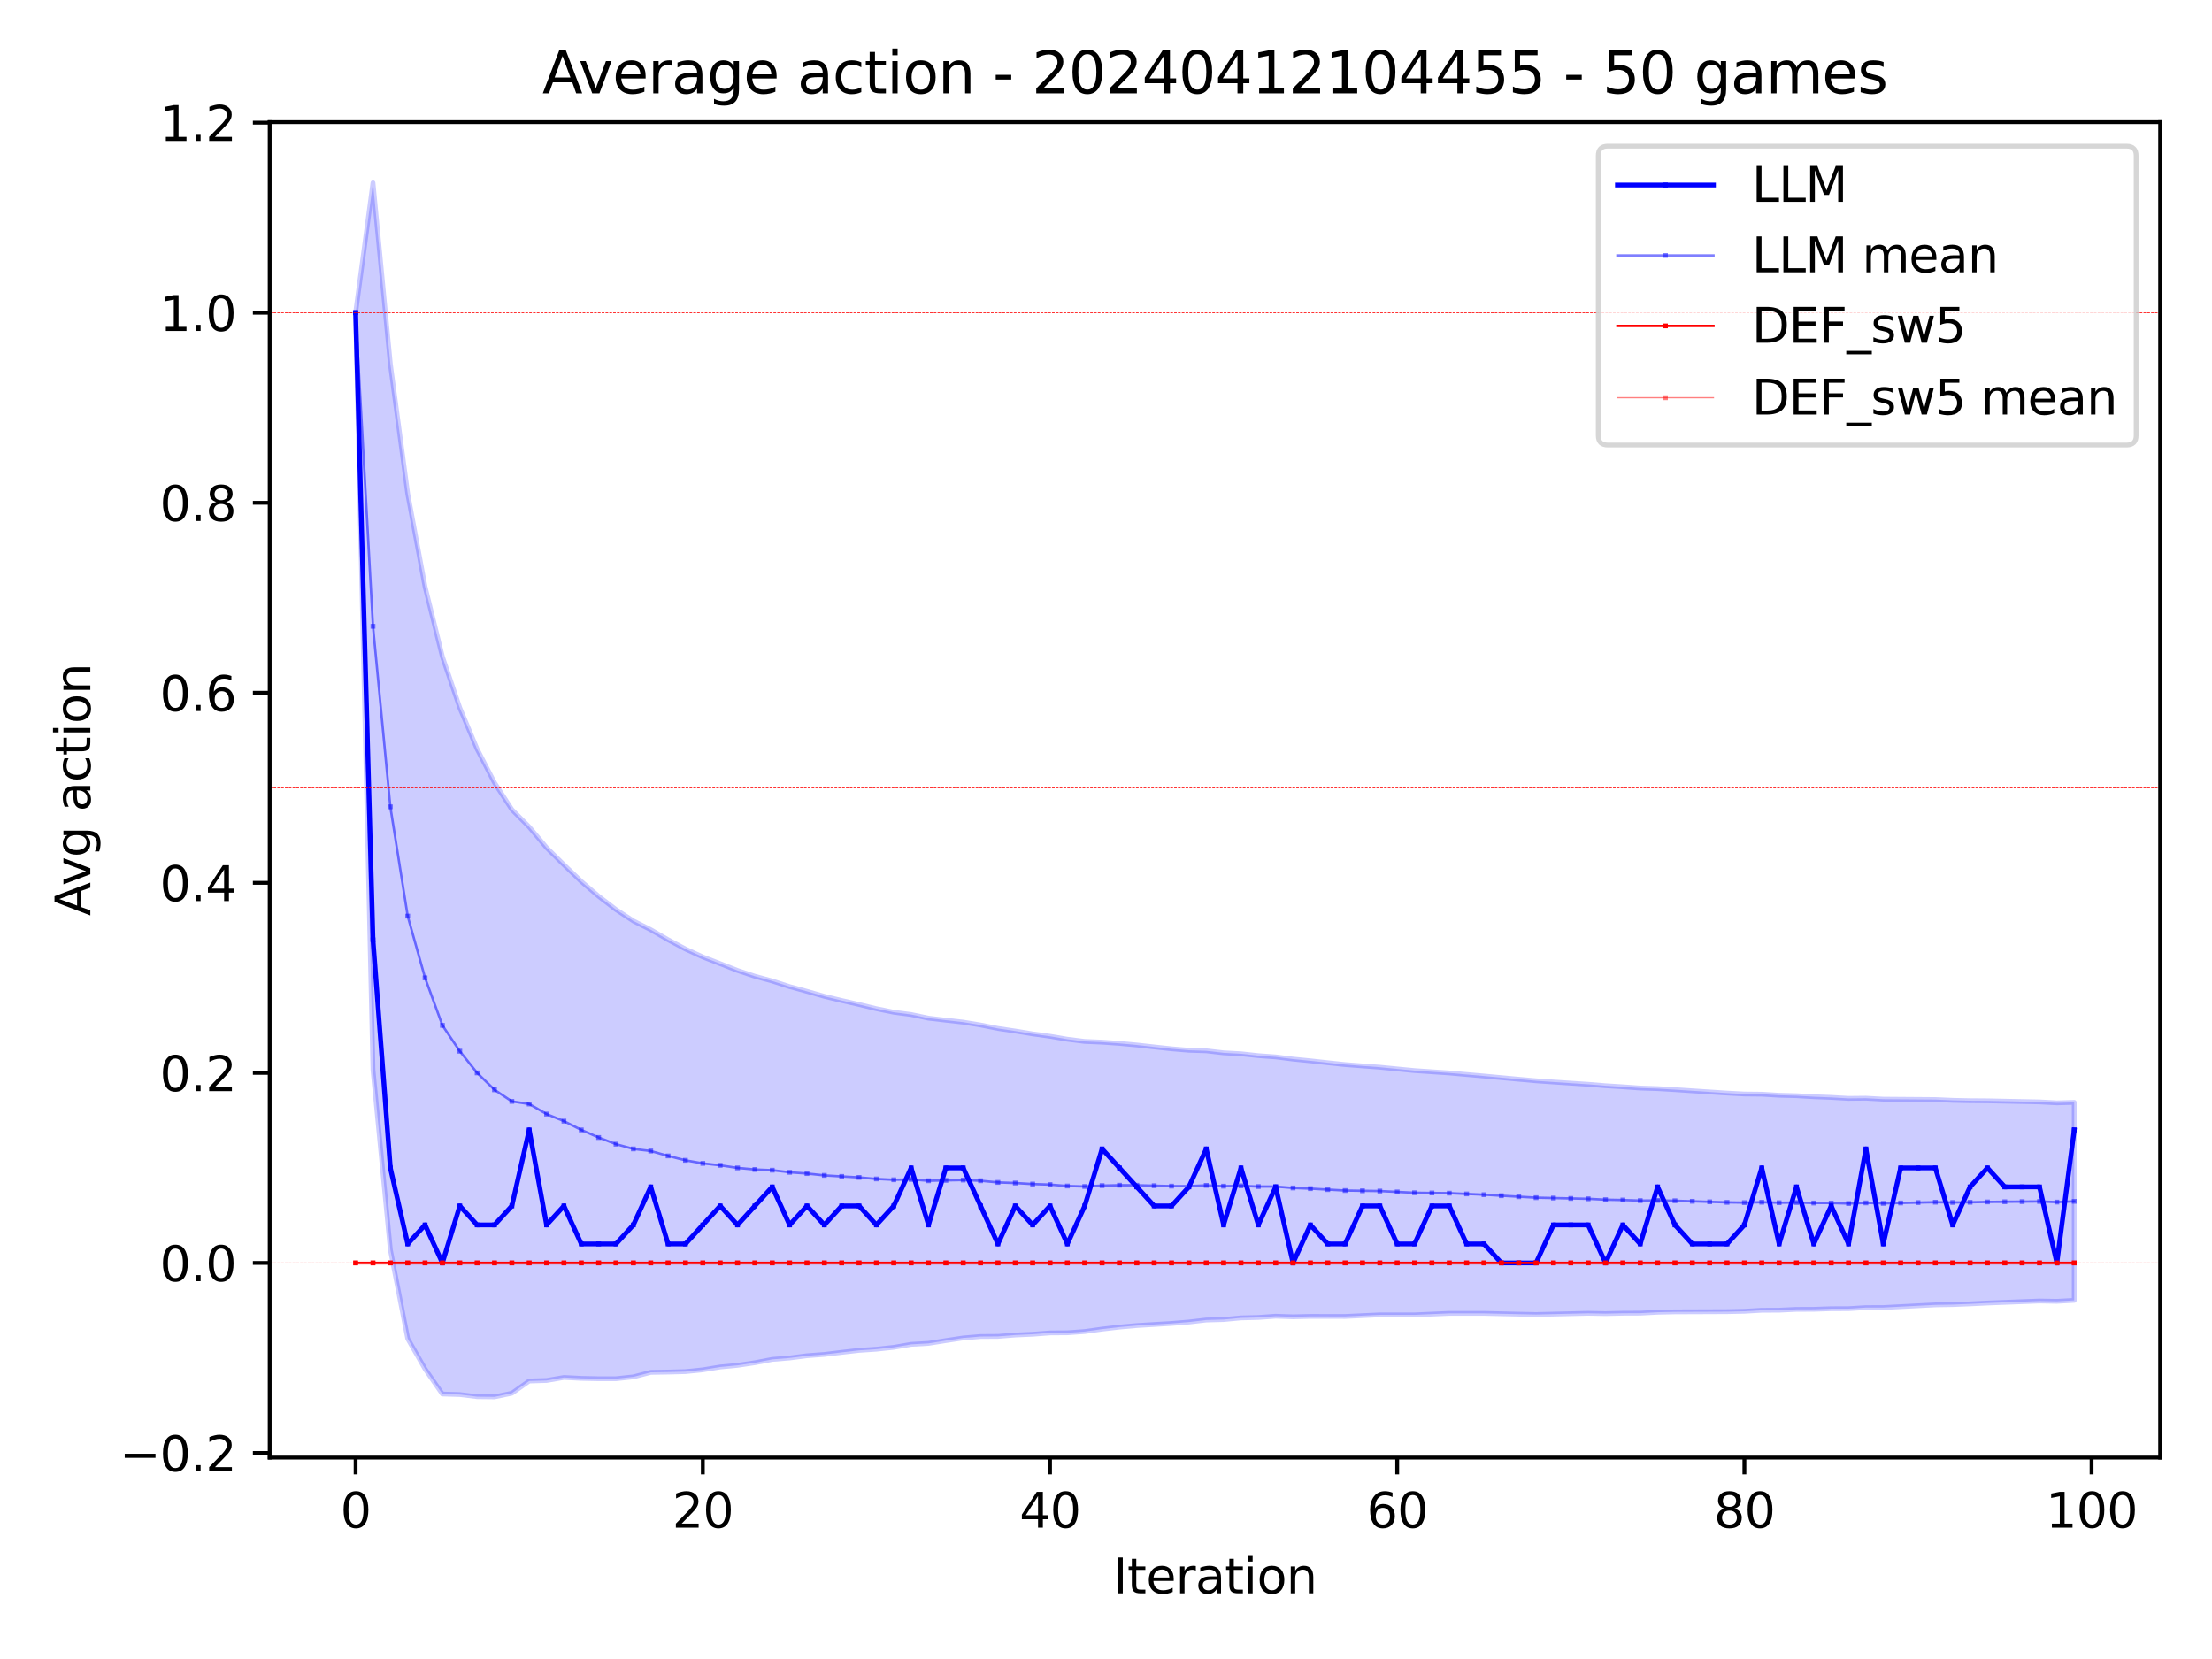 <?xml version="1.0" encoding="utf-8" standalone="no"?>
<!DOCTYPE svg PUBLIC "-//W3C//DTD SVG 1.1//EN"
  "http://www.w3.org/Graphics/SVG/1.1/DTD/svg11.dtd">
<svg xmlns:xlink="http://www.w3.org/1999/xlink" width="460.8pt" height="345.6pt" viewBox="0 0 460.8 345.6" xmlns="http://www.w3.org/2000/svg" version="1.1">
 <defs>
  <style type="text/css">*{stroke-linejoin: round; stroke-linecap: butt}</style>
 </defs>
 <g id="figure_1">
  <g id="patch_1">
   <path d="M 0 345.6 
L 460.8 345.6 
L 460.8 0 
L 0 0 
z
" style="fill: #ffffff"/>
  </g>
  <g id="axes_1">
   <g id="patch_2">
    <path d="M 56.18 303.64 
L 450 303.64 
L 450 25.44 
L 56.18 25.44 
z
" style="fill: #ffffff"/>
   </g>
   <g id="PolyCollection_1">
    <defs>
     <path id="m307caa92a2" d="M 74.081 -280.457 
L 74.081 -280.457 
L 77.697 -307.515 
L 81.314 -269.777 
L 84.93 -242.774 
L 88.546 -223.365 
L 92.163 -208.793 
L 95.779 -198.156 
L 99.395 -189.55 
L 103.012 -182.551 
L 106.628 -176.957 
L 110.244 -173.325 
L 113.861 -169.018 
L 117.477 -165.448 
L 121.093 -161.979 
L 124.71 -158.889 
L 128.326 -156.114 
L 131.942 -153.749 
L 135.559 -151.929 
L 139.175 -149.831 
L 142.791 -147.904 
L 146.408 -146.249 
L 150.024 -144.852 
L 153.641 -143.428 
L 157.257 -142.227 
L 160.873 -141.241 
L 164.49 -140.071 
L 168.106 -139.084 
L 171.722 -138.047 
L 175.339 -137.175 
L 178.955 -136.35 
L 182.571 -135.47 
L 186.188 -134.731 
L 189.804 -134.259 
L 193.42 -133.495 
L 197.037 -133.073 
L 200.653 -132.668 
L 204.269 -132.074 
L 207.886 -131.358 
L 211.502 -130.817 
L 215.118 -130.221 
L 218.735 -129.724 
L 222.351 -129.11 
L 225.967 -128.654 
L 229.584 -128.502 
L 233.2 -128.247 
L 236.816 -127.91 
L 240.433 -127.506 
L 244.049 -127.115 
L 247.665 -126.812 
L 251.282 -126.698 
L 254.898 -126.279 
L 258.515 -126.084 
L 262.131 -125.687 
L 265.747 -125.427 
L 269.364 -124.972 
L 272.98 -124.61 
L 276.596 -124.213 
L 280.213 -123.827 
L 283.829 -123.549 
L 287.445 -123.278 
L 291.062 -122.921 
L 294.678 -122.572 
L 298.294 -122.325 
L 301.911 -122.084 
L 305.527 -121.759 
L 309.143 -121.443 
L 312.76 -121.104 
L 316.376 -120.773 
L 319.992 -120.449 
L 323.609 -120.2 
L 327.225 -119.957 
L 330.841 -119.72 
L 334.458 -119.422 
L 338.074 -119.196 
L 341.69 -118.938 
L 345.307 -118.821 
L 348.923 -118.608 
L 352.539 -118.365 
L 356.156 -118.126 
L 359.772 -117.892 
L 363.389 -117.697 
L 367.005 -117.66 
L 370.621 -117.438 
L 374.238 -117.345 
L 377.854 -117.13 
L 381.47 -116.992 
L 385.087 -116.785 
L 388.703 -116.822 
L 392.319 -116.621 
L 395.936 -116.594 
L 399.552 -116.568 
L 403.168 -116.541 
L 406.785 -116.38 
L 410.401 -116.302 
L 414.017 -116.277 
L 417.634 -116.201 
L 421.25 -116.126 
L 424.866 -116.052 
L 428.483 -115.857 
L 432.099 -115.957 
L 432.099 -74.712 
L 432.099 -74.712 
L 428.483 -74.512 
L 424.866 -74.576 
L 421.25 -74.439 
L 417.634 -74.3 
L 414.017 -74.159 
L 410.401 -73.983 
L 406.785 -73.837 
L 403.168 -73.777 
L 399.552 -73.593 
L 395.936 -73.406 
L 392.319 -73.216 
L 388.703 -73.207 
L 385.087 -72.985 
L 381.47 -72.974 
L 377.854 -72.85 
L 374.238 -72.839 
L 370.621 -72.667 
L 367.005 -72.654 
L 363.389 -72.44 
L 359.772 -72.362 
L 356.156 -72.347 
L 352.539 -72.333 
L 348.923 -72.32 
L 345.307 -72.24 
L 341.69 -72.048 
L 338.074 -72.034 
L 334.458 -71.95 
L 330.841 -72.019 
L 327.225 -71.934 
L 323.609 -71.849 
L 319.992 -71.763 
L 316.376 -71.839 
L 312.76 -71.92 
L 309.143 -72.005 
L 305.527 -72.004 
L 301.911 -72.005 
L 298.294 -71.849 
L 294.678 -71.689 
L 291.062 -71.69 
L 287.445 -71.693 
L 283.829 -71.528 
L 280.213 -71.358 
L 276.596 -71.363 
L 272.98 -71.371 
L 269.364 -71.283 
L 265.747 -71.407 
L 262.131 -71.15 
L 258.515 -71.06 
L 254.898 -70.719 
L 251.282 -70.622 
L 247.665 -70.198 
L 244.049 -69.902 
L 240.433 -69.687 
L 236.816 -69.466 
L 233.2 -69.144 
L 229.584 -68.725 
L 225.967 -68.217 
L 222.351 -67.954 
L 218.735 -67.929 
L 215.118 -67.654 
L 211.502 -67.495 
L 207.886 -67.205 
L 204.269 -67.181 
L 200.653 -66.879 
L 197.037 -66.329 
L 193.42 -65.754 
L 189.804 -65.547 
L 186.188 -64.925 
L 182.571 -64.538 
L 178.955 -64.296 
L 175.339 -63.881 
L 171.722 -63.447 
L 168.106 -63.175 
L 164.49 -62.707 
L 160.873 -62.414 
L 157.257 -61.719 
L 153.641 -61.177 
L 150.024 -60.833 
L 146.408 -60.241 
L 142.791 -59.868 
L 139.175 -59.775 
L 135.559 -59.715 
L 131.942 -58.774 
L 128.326 -58.388 
L 124.71 -58.385 
L 121.093 -58.462 
L 117.477 -58.648 
L 113.861 -58.021 
L 110.244 -57.914 
L 106.628 -55.361 
L 103.012 -54.605 
L 99.395 -54.645 
L 95.779 -55.089 
L 92.163 -55.197 
L 88.546 -60.42 
L 84.93 -66.744 
L 81.314 -85.27 
L 77.697 -122.753 
L 74.081 -280.457 
z
" style="stroke: #0000ff; stroke-opacity: 0.2"/>
    </defs>
    <g clip-path="url(#pced6d9520c)">
     <use xlink:href="#m307caa92a2" x="0" y="345.6" style="fill: #0000ff; fill-opacity: 0.2; stroke: #0000ff; stroke-opacity: 0.2"/>
    </g>
   </g>
   <g id="PolyCollection_2">
    <defs>
     <path id="mc5d405b6ca" d="M 74.081 -82.508 
L 74.081 -82.508 
L 77.697 -82.508 
L 81.314 -82.508 
L 84.93 -82.508 
L 88.546 -82.508 
L 92.163 -82.508 
L 95.779 -82.508 
L 99.395 -82.508 
L 103.012 -82.508 
L 106.628 -82.508 
L 110.244 -82.508 
L 113.861 -82.508 
L 117.477 -82.508 
L 121.093 -82.508 
L 124.71 -82.508 
L 128.326 -82.508 
L 131.942 -82.508 
L 135.559 -82.508 
L 139.175 -82.508 
L 142.791 -82.508 
L 146.408 -82.508 
L 150.024 -82.508 
L 153.641 -82.508 
L 157.257 -82.508 
L 160.873 -82.508 
L 164.49 -82.508 
L 168.106 -82.508 
L 171.722 -82.508 
L 175.339 -82.508 
L 178.955 -82.508 
L 182.571 -82.508 
L 186.188 -82.508 
L 189.804 -82.508 
L 193.42 -82.508 
L 197.037 -82.508 
L 200.653 -82.508 
L 204.269 -82.508 
L 207.886 -82.508 
L 211.502 -82.508 
L 215.118 -82.508 
L 218.735 -82.508 
L 222.351 -82.508 
L 225.967 -82.508 
L 229.584 -82.508 
L 233.2 -82.508 
L 236.816 -82.508 
L 240.433 -82.508 
L 244.049 -82.508 
L 247.665 -82.508 
L 251.282 -82.508 
L 254.898 -82.508 
L 258.515 -82.508 
L 262.131 -82.508 
L 265.747 -82.508 
L 269.364 -82.508 
L 272.98 -82.508 
L 276.596 -82.508 
L 280.213 -82.508 
L 283.829 -82.508 
L 287.445 -82.508 
L 291.062 -82.508 
L 294.678 -82.508 
L 298.294 -82.508 
L 301.911 -82.508 
L 305.527 -82.508 
L 309.143 -82.508 
L 312.76 -82.508 
L 316.376 -82.508 
L 319.992 -82.508 
L 323.609 -82.508 
L 327.225 -82.508 
L 330.841 -82.508 
L 334.458 -82.508 
L 338.074 -82.508 
L 341.69 -82.508 
L 345.307 -82.508 
L 348.923 -82.508 
L 352.539 -82.508 
L 356.156 -82.508 
L 359.772 -82.508 
L 363.389 -82.508 
L 367.005 -82.508 
L 370.621 -82.508 
L 374.238 -82.508 
L 377.854 -82.508 
L 381.47 -82.508 
L 385.087 -82.508 
L 388.703 -82.508 
L 392.319 -82.508 
L 395.936 -82.508 
L 399.552 -82.508 
L 403.168 -82.508 
L 406.785 -82.508 
L 410.401 -82.508 
L 414.017 -82.508 
L 417.634 -82.508 
L 421.25 -82.508 
L 424.866 -82.508 
L 428.483 -82.508 
L 432.099 -82.508 
L 432.099 -82.508 
L 432.099 -82.508 
L 428.483 -82.508 
L 424.866 -82.508 
L 421.25 -82.508 
L 417.634 -82.508 
L 414.017 -82.508 
L 410.401 -82.508 
L 406.785 -82.508 
L 403.168 -82.508 
L 399.552 -82.508 
L 395.936 -82.508 
L 392.319 -82.508 
L 388.703 -82.508 
L 385.087 -82.508 
L 381.47 -82.508 
L 377.854 -82.508 
L 374.238 -82.508 
L 370.621 -82.508 
L 367.005 -82.508 
L 363.389 -82.508 
L 359.772 -82.508 
L 356.156 -82.508 
L 352.539 -82.508 
L 348.923 -82.508 
L 345.307 -82.508 
L 341.69 -82.508 
L 338.074 -82.508 
L 334.458 -82.508 
L 330.841 -82.508 
L 327.225 -82.508 
L 323.609 -82.508 
L 319.992 -82.508 
L 316.376 -82.508 
L 312.76 -82.508 
L 309.143 -82.508 
L 305.527 -82.508 
L 301.911 -82.508 
L 298.294 -82.508 
L 294.678 -82.508 
L 291.062 -82.508 
L 287.445 -82.508 
L 283.829 -82.508 
L 280.213 -82.508 
L 276.596 -82.508 
L 272.98 -82.508 
L 269.364 -82.508 
L 265.747 -82.508 
L 262.131 -82.508 
L 258.515 -82.508 
L 254.898 -82.508 
L 251.282 -82.508 
L 247.665 -82.508 
L 244.049 -82.508 
L 240.433 -82.508 
L 236.816 -82.508 
L 233.2 -82.508 
L 229.584 -82.508 
L 225.967 -82.508 
L 222.351 -82.508 
L 218.735 -82.508 
L 215.118 -82.508 
L 211.502 -82.508 
L 207.886 -82.508 
L 204.269 -82.508 
L 200.653 -82.508 
L 197.037 -82.508 
L 193.42 -82.508 
L 189.804 -82.508 
L 186.188 -82.508 
L 182.571 -82.508 
L 178.955 -82.508 
L 175.339 -82.508 
L 171.722 -82.508 
L 168.106 -82.508 
L 164.49 -82.508 
L 160.873 -82.508 
L 157.257 -82.508 
L 153.641 -82.508 
L 150.024 -82.508 
L 146.408 -82.508 
L 142.791 -82.508 
L 139.175 -82.508 
L 135.559 -82.508 
L 131.942 -82.508 
L 128.326 -82.508 
L 124.71 -82.508 
L 121.093 -82.508 
L 117.477 -82.508 
L 113.861 -82.508 
L 110.244 -82.508 
L 106.628 -82.508 
L 103.012 -82.508 
L 99.395 -82.508 
L 95.779 -82.508 
L 92.163 -82.508 
L 88.546 -82.508 
L 84.93 -82.508 
L 81.314 -82.508 
L 77.697 -82.508 
L 74.081 -82.508 
z
" style="stroke: #ff0000; stroke-opacity: 0.1"/>
    </defs>
    <g clip-path="url(#pced6d9520c)">
     <use xlink:href="#mc5d405b6ca" x="0" y="345.6" style="fill: #ff0000; fill-opacity: 0.1; stroke: #ff0000; stroke-opacity: 0.1"/>
    </g>
   </g>
   <g id="matplotlib.axis_1">
    <g id="xtick_1">
     <g id="line2d_1">
      <defs>
       <path id="m6f35dd68cd" d="M 0 0 
L 0 3.5 
" style="stroke: #000000; stroke-width: 0.8"/>
      </defs>
      <g>
       <use xlink:href="#m6f35dd68cd" x="74.081" y="303.64" style="stroke: #000000; stroke-width: 0.8"/>
      </g>
     </g>
     <g id="text_1">
      <!-- 0 -->
      <g transform="translate(70.9 318.238) scale(0.1 -0.1)">
       <defs>
        <path id="DejaVuSans-30" d="M 2034 4250 
Q 1547 4250 1301 3770 
Q 1056 3291 1056 2328 
Q 1056 1369 1301 889 
Q 1547 409 2034 409 
Q 2525 409 2770 889 
Q 3016 1369 3016 2328 
Q 3016 3291 2770 3770 
Q 2525 4250 2034 4250 
z
M 2034 4750 
Q 2819 4750 3233 4129 
Q 3647 3509 3647 2328 
Q 3647 1150 3233 529 
Q 2819 -91 2034 -91 
Q 1250 -91 836 529 
Q 422 1150 422 2328 
Q 422 3509 836 4129 
Q 1250 4750 2034 4750 
z
" transform="scale(0.016)"/>
       </defs>
       <use xlink:href="#DejaVuSans-30"/>
      </g>
     </g>
    </g>
    <g id="xtick_2">
     <g id="line2d_2">
      <g>
       <use xlink:href="#m6f35dd68cd" x="146.408" y="303.64" style="stroke: #000000; stroke-width: 0.8"/>
      </g>
     </g>
     <g id="text_2">
      <!-- 20 -->
      <g transform="translate(140.045 318.238) scale(0.1 -0.1)">
       <defs>
        <path id="DejaVuSans-32" d="M 1228 531 
L 3431 531 
L 3431 0 
L 469 0 
L 469 531 
Q 828 903 1448 1529 
Q 2069 2156 2228 2338 
Q 2531 2678 2651 2914 
Q 2772 3150 2772 3378 
Q 2772 3750 2511 3984 
Q 2250 4219 1831 4219 
Q 1534 4219 1204 4116 
Q 875 4013 500 3803 
L 500 4441 
Q 881 4594 1212 4672 
Q 1544 4750 1819 4750 
Q 2544 4750 2975 4387 
Q 3406 4025 3406 3419 
Q 3406 3131 3298 2873 
Q 3191 2616 2906 2266 
Q 2828 2175 2409 1742 
Q 1991 1309 1228 531 
z
" transform="scale(0.016)"/>
       </defs>
       <use xlink:href="#DejaVuSans-32"/>
       <use xlink:href="#DejaVuSans-30" x="63.623"/>
      </g>
     </g>
    </g>
    <g id="xtick_3">
     <g id="line2d_3">
      <g>
       <use xlink:href="#m6f35dd68cd" x="218.735" y="303.64" style="stroke: #000000; stroke-width: 0.8"/>
      </g>
     </g>
     <g id="text_3">
      <!-- 40 -->
      <g transform="translate(212.372 318.238) scale(0.1 -0.1)">
       <defs>
        <path id="DejaVuSans-34" d="M 2419 4116 
L 825 1625 
L 2419 1625 
L 2419 4116 
z
M 2253 4666 
L 3047 4666 
L 3047 1625 
L 3713 1625 
L 3713 1100 
L 3047 1100 
L 3047 0 
L 2419 0 
L 2419 1100 
L 313 1100 
L 313 1709 
L 2253 4666 
z
" transform="scale(0.016)"/>
       </defs>
       <use xlink:href="#DejaVuSans-34"/>
       <use xlink:href="#DejaVuSans-30" x="63.623"/>
      </g>
     </g>
    </g>
    <g id="xtick_4">
     <g id="line2d_4">
      <g>
       <use xlink:href="#m6f35dd68cd" x="291.062" y="303.64" style="stroke: #000000; stroke-width: 0.8"/>
      </g>
     </g>
     <g id="text_4">
      <!-- 60 -->
      <g transform="translate(284.699 318.238) scale(0.1 -0.1)">
       <defs>
        <path id="DejaVuSans-36" d="M 2113 2584 
Q 1688 2584 1439 2293 
Q 1191 2003 1191 1497 
Q 1191 994 1439 701 
Q 1688 409 2113 409 
Q 2538 409 2786 701 
Q 3034 994 3034 1497 
Q 3034 2003 2786 2293 
Q 2538 2584 2113 2584 
z
M 3366 4563 
L 3366 3988 
Q 3128 4100 2886 4159 
Q 2644 4219 2406 4219 
Q 1781 4219 1451 3797 
Q 1122 3375 1075 2522 
Q 1259 2794 1537 2939 
Q 1816 3084 2150 3084 
Q 2853 3084 3261 2657 
Q 3669 2231 3669 1497 
Q 3669 778 3244 343 
Q 2819 -91 2113 -91 
Q 1303 -91 875 529 
Q 447 1150 447 2328 
Q 447 3434 972 4092 
Q 1497 4750 2381 4750 
Q 2619 4750 2861 4703 
Q 3103 4656 3366 4563 
z
" transform="scale(0.016)"/>
       </defs>
       <use xlink:href="#DejaVuSans-36"/>
       <use xlink:href="#DejaVuSans-30" x="63.623"/>
      </g>
     </g>
    </g>
    <g id="xtick_5">
     <g id="line2d_5">
      <g>
       <use xlink:href="#m6f35dd68cd" x="363.389" y="303.64" style="stroke: #000000; stroke-width: 0.8"/>
      </g>
     </g>
     <g id="text_5">
      <!-- 80 -->
      <g transform="translate(357.026 318.238) scale(0.1 -0.1)">
       <defs>
        <path id="DejaVuSans-38" d="M 2034 2216 
Q 1584 2216 1326 1975 
Q 1069 1734 1069 1313 
Q 1069 891 1326 650 
Q 1584 409 2034 409 
Q 2484 409 2743 651 
Q 3003 894 3003 1313 
Q 3003 1734 2745 1975 
Q 2488 2216 2034 2216 
z
M 1403 2484 
Q 997 2584 770 2862 
Q 544 3141 544 3541 
Q 544 4100 942 4425 
Q 1341 4750 2034 4750 
Q 2731 4750 3128 4425 
Q 3525 4100 3525 3541 
Q 3525 3141 3298 2862 
Q 3072 2584 2669 2484 
Q 3125 2378 3379 2068 
Q 3634 1759 3634 1313 
Q 3634 634 3220 271 
Q 2806 -91 2034 -91 
Q 1263 -91 848 271 
Q 434 634 434 1313 
Q 434 1759 690 2068 
Q 947 2378 1403 2484 
z
M 1172 3481 
Q 1172 3119 1398 2916 
Q 1625 2713 2034 2713 
Q 2441 2713 2670 2916 
Q 2900 3119 2900 3481 
Q 2900 3844 2670 4047 
Q 2441 4250 2034 4250 
Q 1625 4250 1398 4047 
Q 1172 3844 1172 3481 
z
" transform="scale(0.016)"/>
       </defs>
       <use xlink:href="#DejaVuSans-38"/>
       <use xlink:href="#DejaVuSans-30" x="63.623"/>
      </g>
     </g>
    </g>
    <g id="xtick_6">
     <g id="line2d_6">
      <g>
       <use xlink:href="#m6f35dd68cd" x="435.715" y="303.64" style="stroke: #000000; stroke-width: 0.8"/>
      </g>
     </g>
     <g id="text_6">
      <!-- 100 -->
      <g transform="translate(426.172 318.238) scale(0.1 -0.1)">
       <defs>
        <path id="DejaVuSans-31" d="M 794 531 
L 1825 531 
L 1825 4091 
L 703 3866 
L 703 4441 
L 1819 4666 
L 2450 4666 
L 2450 531 
L 3481 531 
L 3481 0 
L 794 0 
L 794 531 
z
" transform="scale(0.016)"/>
       </defs>
       <use xlink:href="#DejaVuSans-31"/>
       <use xlink:href="#DejaVuSans-30" x="63.623"/>
       <use xlink:href="#DejaVuSans-30" x="127.246"/>
      </g>
     </g>
    </g>
    <g id="text_7">
     <!-- Iteration -->
     <g transform="translate(231.881 331.917) scale(0.1 -0.1)">
      <defs>
       <path id="DejaVuSans-49" d="M 628 4666 
L 1259 4666 
L 1259 0 
L 628 0 
L 628 4666 
z
" transform="scale(0.016)"/>
       <path id="DejaVuSans-74" d="M 1172 4494 
L 1172 3500 
L 2356 3500 
L 2356 3053 
L 1172 3053 
L 1172 1153 
Q 1172 725 1289 603 
Q 1406 481 1766 481 
L 2356 481 
L 2356 0 
L 1766 0 
Q 1100 0 847 248 
Q 594 497 594 1153 
L 594 3053 
L 172 3053 
L 172 3500 
L 594 3500 
L 594 4494 
L 1172 4494 
z
" transform="scale(0.016)"/>
       <path id="DejaVuSans-65" d="M 3597 1894 
L 3597 1613 
L 953 1613 
Q 991 1019 1311 708 
Q 1631 397 2203 397 
Q 2534 397 2845 478 
Q 3156 559 3463 722 
L 3463 178 
Q 3153 47 2828 -22 
Q 2503 -91 2169 -91 
Q 1331 -91 842 396 
Q 353 884 353 1716 
Q 353 2575 817 3079 
Q 1281 3584 2069 3584 
Q 2775 3584 3186 3129 
Q 3597 2675 3597 1894 
z
M 3022 2063 
Q 3016 2534 2758 2815 
Q 2500 3097 2075 3097 
Q 1594 3097 1305 2825 
Q 1016 2553 972 2059 
L 3022 2063 
z
" transform="scale(0.016)"/>
       <path id="DejaVuSans-72" d="M 2631 2963 
Q 2534 3019 2420 3045 
Q 2306 3072 2169 3072 
Q 1681 3072 1420 2755 
Q 1159 2438 1159 1844 
L 1159 0 
L 581 0 
L 581 3500 
L 1159 3500 
L 1159 2956 
Q 1341 3275 1631 3429 
Q 1922 3584 2338 3584 
Q 2397 3584 2469 3576 
Q 2541 3569 2628 3553 
L 2631 2963 
z
" transform="scale(0.016)"/>
       <path id="DejaVuSans-61" d="M 2194 1759 
Q 1497 1759 1228 1600 
Q 959 1441 959 1056 
Q 959 750 1161 570 
Q 1363 391 1709 391 
Q 2188 391 2477 730 
Q 2766 1069 2766 1631 
L 2766 1759 
L 2194 1759 
z
M 3341 1997 
L 3341 0 
L 2766 0 
L 2766 531 
Q 2569 213 2275 61 
Q 1981 -91 1556 -91 
Q 1019 -91 701 211 
Q 384 513 384 1019 
Q 384 1609 779 1909 
Q 1175 2209 1959 2209 
L 2766 2209 
L 2766 2266 
Q 2766 2663 2505 2880 
Q 2244 3097 1772 3097 
Q 1472 3097 1187 3025 
Q 903 2953 641 2809 
L 641 3341 
Q 956 3463 1253 3523 
Q 1550 3584 1831 3584 
Q 2591 3584 2966 3190 
Q 3341 2797 3341 1997 
z
" transform="scale(0.016)"/>
       <path id="DejaVuSans-69" d="M 603 3500 
L 1178 3500 
L 1178 0 
L 603 0 
L 603 3500 
z
M 603 4863 
L 1178 4863 
L 1178 4134 
L 603 4134 
L 603 4863 
z
" transform="scale(0.016)"/>
       <path id="DejaVuSans-6f" d="M 1959 3097 
Q 1497 3097 1228 2736 
Q 959 2375 959 1747 
Q 959 1119 1226 758 
Q 1494 397 1959 397 
Q 2419 397 2687 759 
Q 2956 1122 2956 1747 
Q 2956 2369 2687 2733 
Q 2419 3097 1959 3097 
z
M 1959 3584 
Q 2709 3584 3137 3096 
Q 3566 2609 3566 1747 
Q 3566 888 3137 398 
Q 2709 -91 1959 -91 
Q 1206 -91 779 398 
Q 353 888 353 1747 
Q 353 2609 779 3096 
Q 1206 3584 1959 3584 
z
" transform="scale(0.016)"/>
       <path id="DejaVuSans-6e" d="M 3513 2113 
L 3513 0 
L 2938 0 
L 2938 2094 
Q 2938 2591 2744 2837 
Q 2550 3084 2163 3084 
Q 1697 3084 1428 2787 
Q 1159 2491 1159 1978 
L 1159 0 
L 581 0 
L 581 3500 
L 1159 3500 
L 1159 2956 
Q 1366 3272 1645 3428 
Q 1925 3584 2291 3584 
Q 2894 3584 3203 3211 
Q 3513 2838 3513 2113 
z
" transform="scale(0.016)"/>
      </defs>
      <use xlink:href="#DejaVuSans-49"/>
      <use xlink:href="#DejaVuSans-74" x="29.492"/>
      <use xlink:href="#DejaVuSans-65" x="68.701"/>
      <use xlink:href="#DejaVuSans-72" x="130.225"/>
      <use xlink:href="#DejaVuSans-61" x="171.338"/>
      <use xlink:href="#DejaVuSans-74" x="232.617"/>
      <use xlink:href="#DejaVuSans-69" x="271.826"/>
      <use xlink:href="#DejaVuSans-6f" x="299.609"/>
      <use xlink:href="#DejaVuSans-6e" x="360.791"/>
     </g>
    </g>
   </g>
   <g id="matplotlib.axis_2">
    <g id="ytick_1">
     <g id="line2d_7">
      <defs>
       <path id="m7d1bc22631" d="M 0 0 
L -3.5 0 
" style="stroke: #000000; stroke-width: 0.8"/>
      </defs>
      <g>
       <use xlink:href="#m7d1bc22631" x="56.18" y="302.682" style="stroke: #000000; stroke-width: 0.8"/>
      </g>
     </g>
     <g id="text_8">
      <!-- −0.2 -->
      <g transform="translate(24.897 306.481) scale(0.1 -0.1)">
       <defs>
        <path id="DejaVuSans-2212" d="M 678 2272 
L 4684 2272 
L 4684 1741 
L 678 1741 
L 678 2272 
z
" transform="scale(0.016)"/>
        <path id="DejaVuSans-2e" d="M 684 794 
L 1344 794 
L 1344 0 
L 684 0 
L 684 794 
z
" transform="scale(0.016)"/>
       </defs>
       <use xlink:href="#DejaVuSans-2212"/>
       <use xlink:href="#DejaVuSans-30" x="83.789"/>
       <use xlink:href="#DejaVuSans-2e" x="147.412"/>
       <use xlink:href="#DejaVuSans-32" x="179.199"/>
      </g>
     </g>
    </g>
    <g id="ytick_2">
     <g id="line2d_8">
      <g>
       <use xlink:href="#m7d1bc22631" x="56.18" y="263.092" style="stroke: #000000; stroke-width: 0.8"/>
      </g>
     </g>
     <g id="text_9">
      <!-- 0.0 -->
      <g transform="translate(33.277 266.892) scale(0.1 -0.1)">
       <use xlink:href="#DejaVuSans-30"/>
       <use xlink:href="#DejaVuSans-2e" x="63.623"/>
       <use xlink:href="#DejaVuSans-30" x="95.41"/>
      </g>
     </g>
    </g>
    <g id="ytick_3">
     <g id="line2d_9">
      <g>
       <use xlink:href="#m7d1bc22631" x="56.18" y="223.503" style="stroke: #000000; stroke-width: 0.8"/>
      </g>
     </g>
     <g id="text_10">
      <!-- 0.2 -->
      <g transform="translate(33.277 227.302) scale(0.1 -0.1)">
       <use xlink:href="#DejaVuSans-30"/>
       <use xlink:href="#DejaVuSans-2e" x="63.623"/>
       <use xlink:href="#DejaVuSans-32" x="95.41"/>
      </g>
     </g>
    </g>
    <g id="ytick_4">
     <g id="line2d_10">
      <g>
       <use xlink:href="#m7d1bc22631" x="56.18" y="183.913" style="stroke: #000000; stroke-width: 0.8"/>
      </g>
     </g>
     <g id="text_11">
      <!-- 0.4 -->
      <g transform="translate(33.277 187.712) scale(0.1 -0.1)">
       <use xlink:href="#DejaVuSans-30"/>
       <use xlink:href="#DejaVuSans-2e" x="63.623"/>
       <use xlink:href="#DejaVuSans-34" x="95.41"/>
      </g>
     </g>
    </g>
    <g id="ytick_5">
     <g id="line2d_11">
      <g>
       <use xlink:href="#m7d1bc22631" x="56.18" y="144.323" style="stroke: #000000; stroke-width: 0.8"/>
      </g>
     </g>
     <g id="text_12">
      <!-- 0.6 -->
      <g transform="translate(33.277 148.122) scale(0.1 -0.1)">
       <use xlink:href="#DejaVuSans-30"/>
       <use xlink:href="#DejaVuSans-2e" x="63.623"/>
       <use xlink:href="#DejaVuSans-36" x="95.41"/>
      </g>
     </g>
    </g>
    <g id="ytick_6">
     <g id="line2d_12">
      <g>
       <use xlink:href="#m7d1bc22631" x="56.18" y="104.733" style="stroke: #000000; stroke-width: 0.8"/>
      </g>
     </g>
     <g id="text_13">
      <!-- 0.8 -->
      <g transform="translate(33.277 108.532) scale(0.1 -0.1)">
       <use xlink:href="#DejaVuSans-30"/>
       <use xlink:href="#DejaVuSans-2e" x="63.623"/>
       <use xlink:href="#DejaVuSans-38" x="95.41"/>
      </g>
     </g>
    </g>
    <g id="ytick_7">
     <g id="line2d_13">
      <g>
       <use xlink:href="#m7d1bc22631" x="56.18" y="65.143" style="stroke: #000000; stroke-width: 0.8"/>
      </g>
     </g>
     <g id="text_14">
      <!-- 1.0 -->
      <g transform="translate(33.277 68.942) scale(0.1 -0.1)">
       <use xlink:href="#DejaVuSans-31"/>
       <use xlink:href="#DejaVuSans-2e" x="63.623"/>
       <use xlink:href="#DejaVuSans-30" x="95.41"/>
      </g>
     </g>
    </g>
    <g id="ytick_8">
     <g id="line2d_14">
      <g>
       <use xlink:href="#m7d1bc22631" x="56.18" y="25.553" style="stroke: #000000; stroke-width: 0.8"/>
      </g>
     </g>
     <g id="text_15">
      <!-- 1.2 -->
      <g transform="translate(33.277 29.353) scale(0.1 -0.1)">
       <use xlink:href="#DejaVuSans-31"/>
       <use xlink:href="#DejaVuSans-2e" x="63.623"/>
       <use xlink:href="#DejaVuSans-32" x="95.41"/>
      </g>
     </g>
    </g>
    <g id="text_16">
     <!-- Avg action -->
     <g transform="translate(18.817 190.78) rotate(-90) scale(0.1 -0.1)">
      <defs>
       <path id="DejaVuSans-41" d="M 2188 4044 
L 1331 1722 
L 3047 1722 
L 2188 4044 
z
M 1831 4666 
L 2547 4666 
L 4325 0 
L 3669 0 
L 3244 1197 
L 1141 1197 
L 716 0 
L 50 0 
L 1831 4666 
z
" transform="scale(0.016)"/>
       <path id="DejaVuSans-76" d="M 191 3500 
L 800 3500 
L 1894 563 
L 2988 3500 
L 3597 3500 
L 2284 0 
L 1503 0 
L 191 3500 
z
" transform="scale(0.016)"/>
       <path id="DejaVuSans-67" d="M 2906 1791 
Q 2906 2416 2648 2759 
Q 2391 3103 1925 3103 
Q 1463 3103 1205 2759 
Q 947 2416 947 1791 
Q 947 1169 1205 825 
Q 1463 481 1925 481 
Q 2391 481 2648 825 
Q 2906 1169 2906 1791 
z
M 3481 434 
Q 3481 -459 3084 -895 
Q 2688 -1331 1869 -1331 
Q 1566 -1331 1297 -1286 
Q 1028 -1241 775 -1147 
L 775 -588 
Q 1028 -725 1275 -790 
Q 1522 -856 1778 -856 
Q 2344 -856 2625 -561 
Q 2906 -266 2906 331 
L 2906 616 
Q 2728 306 2450 153 
Q 2172 0 1784 0 
Q 1141 0 747 490 
Q 353 981 353 1791 
Q 353 2603 747 3093 
Q 1141 3584 1784 3584 
Q 2172 3584 2450 3431 
Q 2728 3278 2906 2969 
L 2906 3500 
L 3481 3500 
L 3481 434 
z
" transform="scale(0.016)"/>
       <path id="DejaVuSans-20" transform="scale(0.016)"/>
       <path id="DejaVuSans-63" d="M 3122 3366 
L 3122 2828 
Q 2878 2963 2633 3030 
Q 2388 3097 2138 3097 
Q 1578 3097 1268 2742 
Q 959 2388 959 1747 
Q 959 1106 1268 751 
Q 1578 397 2138 397 
Q 2388 397 2633 464 
Q 2878 531 3122 666 
L 3122 134 
Q 2881 22 2623 -34 
Q 2366 -91 2075 -91 
Q 1284 -91 818 406 
Q 353 903 353 1747 
Q 353 2603 823 3093 
Q 1294 3584 2113 3584 
Q 2378 3584 2631 3529 
Q 2884 3475 3122 3366 
z
" transform="scale(0.016)"/>
      </defs>
      <use xlink:href="#DejaVuSans-41"/>
      <use xlink:href="#DejaVuSans-76" x="62.533"/>
      <use xlink:href="#DejaVuSans-67" x="121.713"/>
      <use xlink:href="#DejaVuSans-20" x="185.189"/>
      <use xlink:href="#DejaVuSans-61" x="216.977"/>
      <use xlink:href="#DejaVuSans-63" x="278.256"/>
      <use xlink:href="#DejaVuSans-74" x="333.236"/>
      <use xlink:href="#DejaVuSans-69" x="372.445"/>
      <use xlink:href="#DejaVuSans-6f" x="400.229"/>
      <use xlink:href="#DejaVuSans-6e" x="461.41"/>
     </g>
    </g>
   </g>
   <g id="line2d_15">
    <path d="M 74.081 65.143 
L 77.697 195.79 
L 81.314 243.297 
L 84.93 259.133 
L 88.546 255.174 
L 92.163 263.092 
L 95.779 251.215 
L 99.395 255.174 
L 103.012 255.174 
L 106.628 251.215 
L 110.244 235.379 
L 113.861 255.174 
L 117.477 251.215 
L 121.093 259.133 
L 124.71 259.133 
L 128.326 259.133 
L 131.942 255.174 
L 135.559 247.256 
L 139.175 259.133 
L 142.791 259.133 
L 146.408 255.174 
L 150.024 251.215 
L 153.641 255.174 
L 157.257 251.215 
L 160.873 247.256 
L 164.49 255.174 
L 168.106 251.215 
L 171.722 255.174 
L 175.339 251.215 
L 178.955 251.215 
L 182.571 255.174 
L 186.188 251.215 
L 189.804 243.297 
L 193.42 255.174 
L 197.037 243.297 
L 200.653 243.297 
L 204.269 251.215 
L 207.886 259.133 
L 211.502 251.215 
L 215.118 255.174 
L 218.735 251.215 
L 222.351 259.133 
L 225.967 251.215 
L 229.584 239.338 
L 233.2 243.297 
L 236.816 247.256 
L 240.433 251.215 
L 244.049 251.215 
L 247.665 247.256 
L 251.282 239.338 
L 254.898 255.174 
L 258.515 243.297 
L 262.131 255.174 
L 265.747 247.256 
L 269.364 263.092 
L 272.98 255.174 
L 276.596 259.133 
L 280.213 259.133 
L 283.829 251.215 
L 287.445 251.215 
L 291.062 259.133 
L 294.678 259.133 
L 298.294 251.215 
L 301.911 251.215 
L 305.527 259.133 
L 309.143 259.133 
L 312.76 263.092 
L 316.376 263.092 
L 319.992 263.092 
L 323.609 255.174 
L 327.225 255.174 
L 330.841 255.174 
L 334.458 263.092 
L 338.074 255.174 
L 341.69 259.133 
L 345.307 247.256 
L 348.923 255.174 
L 352.539 259.133 
L 356.156 259.133 
L 359.772 259.133 
L 363.389 255.174 
L 367.005 243.297 
L 370.621 259.133 
L 374.238 247.256 
L 377.854 259.133 
L 381.47 251.215 
L 385.087 259.133 
L 388.703 239.338 
L 392.319 259.133 
L 395.936 243.297 
L 399.552 243.297 
L 403.168 243.297 
L 406.785 255.174 
L 410.401 247.256 
L 414.017 243.297 
L 417.634 247.256 
L 421.25 247.256 
L 424.866 247.256 
L 428.483 263.092 
L 432.099 235.379 
" clip-path="url(#pced6d9520c)" style="fill: none; stroke: #0000ff; stroke-linecap: square"/>
    <defs>
     <path id="mea74c90842" d="M -0.5 0.5 
L 0.5 0.5 
L 0.5 -0.5 
L -0.5 -0.5 
z
"/>
    </defs>
    <g clip-path="url(#pced6d9520c)">
     <use xlink:href="#mea74c90842" x="74.081" y="65.143" style="fill: #0000ff"/>
     <use xlink:href="#mea74c90842" x="77.697" y="195.79" style="fill: #0000ff"/>
     <use xlink:href="#mea74c90842" x="81.314" y="243.297" style="fill: #0000ff"/>
     <use xlink:href="#mea74c90842" x="84.93" y="259.133" style="fill: #0000ff"/>
     <use xlink:href="#mea74c90842" x="88.546" y="255.174" style="fill: #0000ff"/>
     <use xlink:href="#mea74c90842" x="92.163" y="263.092" style="fill: #0000ff"/>
     <use xlink:href="#mea74c90842" x="95.779" y="251.215" style="fill: #0000ff"/>
     <use xlink:href="#mea74c90842" x="99.395" y="255.174" style="fill: #0000ff"/>
     <use xlink:href="#mea74c90842" x="103.012" y="255.174" style="fill: #0000ff"/>
     <use xlink:href="#mea74c90842" x="106.628" y="251.215" style="fill: #0000ff"/>
     <use xlink:href="#mea74c90842" x="110.244" y="235.379" style="fill: #0000ff"/>
     <use xlink:href="#mea74c90842" x="113.861" y="255.174" style="fill: #0000ff"/>
     <use xlink:href="#mea74c90842" x="117.477" y="251.215" style="fill: #0000ff"/>
     <use xlink:href="#mea74c90842" x="121.093" y="259.133" style="fill: #0000ff"/>
     <use xlink:href="#mea74c90842" x="124.71" y="259.133" style="fill: #0000ff"/>
     <use xlink:href="#mea74c90842" x="128.326" y="259.133" style="fill: #0000ff"/>
     <use xlink:href="#mea74c90842" x="131.942" y="255.174" style="fill: #0000ff"/>
     <use xlink:href="#mea74c90842" x="135.559" y="247.256" style="fill: #0000ff"/>
     <use xlink:href="#mea74c90842" x="139.175" y="259.133" style="fill: #0000ff"/>
     <use xlink:href="#mea74c90842" x="142.791" y="259.133" style="fill: #0000ff"/>
     <use xlink:href="#mea74c90842" x="146.408" y="255.174" style="fill: #0000ff"/>
     <use xlink:href="#mea74c90842" x="150.024" y="251.215" style="fill: #0000ff"/>
     <use xlink:href="#mea74c90842" x="153.641" y="255.174" style="fill: #0000ff"/>
     <use xlink:href="#mea74c90842" x="157.257" y="251.215" style="fill: #0000ff"/>
     <use xlink:href="#mea74c90842" x="160.873" y="247.256" style="fill: #0000ff"/>
     <use xlink:href="#mea74c90842" x="164.49" y="255.174" style="fill: #0000ff"/>
     <use xlink:href="#mea74c90842" x="168.106" y="251.215" style="fill: #0000ff"/>
     <use xlink:href="#mea74c90842" x="171.722" y="255.174" style="fill: #0000ff"/>
     <use xlink:href="#mea74c90842" x="175.339" y="251.215" style="fill: #0000ff"/>
     <use xlink:href="#mea74c90842" x="178.955" y="251.215" style="fill: #0000ff"/>
     <use xlink:href="#mea74c90842" x="182.571" y="255.174" style="fill: #0000ff"/>
     <use xlink:href="#mea74c90842" x="186.188" y="251.215" style="fill: #0000ff"/>
     <use xlink:href="#mea74c90842" x="189.804" y="243.297" style="fill: #0000ff"/>
     <use xlink:href="#mea74c90842" x="193.42" y="255.174" style="fill: #0000ff"/>
     <use xlink:href="#mea74c90842" x="197.037" y="243.297" style="fill: #0000ff"/>
     <use xlink:href="#mea74c90842" x="200.653" y="243.297" style="fill: #0000ff"/>
     <use xlink:href="#mea74c90842" x="204.269" y="251.215" style="fill: #0000ff"/>
     <use xlink:href="#mea74c90842" x="207.886" y="259.133" style="fill: #0000ff"/>
     <use xlink:href="#mea74c90842" x="211.502" y="251.215" style="fill: #0000ff"/>
     <use xlink:href="#mea74c90842" x="215.118" y="255.174" style="fill: #0000ff"/>
     <use xlink:href="#mea74c90842" x="218.735" y="251.215" style="fill: #0000ff"/>
     <use xlink:href="#mea74c90842" x="222.351" y="259.133" style="fill: #0000ff"/>
     <use xlink:href="#mea74c90842" x="225.967" y="251.215" style="fill: #0000ff"/>
     <use xlink:href="#mea74c90842" x="229.584" y="239.338" style="fill: #0000ff"/>
     <use xlink:href="#mea74c90842" x="233.2" y="243.297" style="fill: #0000ff"/>
     <use xlink:href="#mea74c90842" x="236.816" y="247.256" style="fill: #0000ff"/>
     <use xlink:href="#mea74c90842" x="240.433" y="251.215" style="fill: #0000ff"/>
     <use xlink:href="#mea74c90842" x="244.049" y="251.215" style="fill: #0000ff"/>
     <use xlink:href="#mea74c90842" x="247.665" y="247.256" style="fill: #0000ff"/>
     <use xlink:href="#mea74c90842" x="251.282" y="239.338" style="fill: #0000ff"/>
     <use xlink:href="#mea74c90842" x="254.898" y="255.174" style="fill: #0000ff"/>
     <use xlink:href="#mea74c90842" x="258.515" y="243.297" style="fill: #0000ff"/>
     <use xlink:href="#mea74c90842" x="262.131" y="255.174" style="fill: #0000ff"/>
     <use xlink:href="#mea74c90842" x="265.747" y="247.256" style="fill: #0000ff"/>
     <use xlink:href="#mea74c90842" x="269.364" y="263.092" style="fill: #0000ff"/>
     <use xlink:href="#mea74c90842" x="272.98" y="255.174" style="fill: #0000ff"/>
     <use xlink:href="#mea74c90842" x="276.596" y="259.133" style="fill: #0000ff"/>
     <use xlink:href="#mea74c90842" x="280.213" y="259.133" style="fill: #0000ff"/>
     <use xlink:href="#mea74c90842" x="283.829" y="251.215" style="fill: #0000ff"/>
     <use xlink:href="#mea74c90842" x="287.445" y="251.215" style="fill: #0000ff"/>
     <use xlink:href="#mea74c90842" x="291.062" y="259.133" style="fill: #0000ff"/>
     <use xlink:href="#mea74c90842" x="294.678" y="259.133" style="fill: #0000ff"/>
     <use xlink:href="#mea74c90842" x="298.294" y="251.215" style="fill: #0000ff"/>
     <use xlink:href="#mea74c90842" x="301.911" y="251.215" style="fill: #0000ff"/>
     <use xlink:href="#mea74c90842" x="305.527" y="259.133" style="fill: #0000ff"/>
     <use xlink:href="#mea74c90842" x="309.143" y="259.133" style="fill: #0000ff"/>
     <use xlink:href="#mea74c90842" x="312.76" y="263.092" style="fill: #0000ff"/>
     <use xlink:href="#mea74c90842" x="316.376" y="263.092" style="fill: #0000ff"/>
     <use xlink:href="#mea74c90842" x="319.992" y="263.092" style="fill: #0000ff"/>
     <use xlink:href="#mea74c90842" x="323.609" y="255.174" style="fill: #0000ff"/>
     <use xlink:href="#mea74c90842" x="327.225" y="255.174" style="fill: #0000ff"/>
     <use xlink:href="#mea74c90842" x="330.841" y="255.174" style="fill: #0000ff"/>
     <use xlink:href="#mea74c90842" x="334.458" y="263.092" style="fill: #0000ff"/>
     <use xlink:href="#mea74c90842" x="338.074" y="255.174" style="fill: #0000ff"/>
     <use xlink:href="#mea74c90842" x="341.69" y="259.133" style="fill: #0000ff"/>
     <use xlink:href="#mea74c90842" x="345.307" y="247.256" style="fill: #0000ff"/>
     <use xlink:href="#mea74c90842" x="348.923" y="255.174" style="fill: #0000ff"/>
     <use xlink:href="#mea74c90842" x="352.539" y="259.133" style="fill: #0000ff"/>
     <use xlink:href="#mea74c90842" x="356.156" y="259.133" style="fill: #0000ff"/>
     <use xlink:href="#mea74c90842" x="359.772" y="259.133" style="fill: #0000ff"/>
     <use xlink:href="#mea74c90842" x="363.389" y="255.174" style="fill: #0000ff"/>
     <use xlink:href="#mea74c90842" x="367.005" y="243.297" style="fill: #0000ff"/>
     <use xlink:href="#mea74c90842" x="370.621" y="259.133" style="fill: #0000ff"/>
     <use xlink:href="#mea74c90842" x="374.238" y="247.256" style="fill: #0000ff"/>
     <use xlink:href="#mea74c90842" x="377.854" y="259.133" style="fill: #0000ff"/>
     <use xlink:href="#mea74c90842" x="381.47" y="251.215" style="fill: #0000ff"/>
     <use xlink:href="#mea74c90842" x="385.087" y="259.133" style="fill: #0000ff"/>
     <use xlink:href="#mea74c90842" x="388.703" y="239.338" style="fill: #0000ff"/>
     <use xlink:href="#mea74c90842" x="392.319" y="259.133" style="fill: #0000ff"/>
     <use xlink:href="#mea74c90842" x="395.936" y="243.297" style="fill: #0000ff"/>
     <use xlink:href="#mea74c90842" x="399.552" y="243.297" style="fill: #0000ff"/>
     <use xlink:href="#mea74c90842" x="403.168" y="243.297" style="fill: #0000ff"/>
     <use xlink:href="#mea74c90842" x="406.785" y="255.174" style="fill: #0000ff"/>
     <use xlink:href="#mea74c90842" x="410.401" y="247.256" style="fill: #0000ff"/>
     <use xlink:href="#mea74c90842" x="414.017" y="243.297" style="fill: #0000ff"/>
     <use xlink:href="#mea74c90842" x="417.634" y="247.256" style="fill: #0000ff"/>
     <use xlink:href="#mea74c90842" x="421.25" y="247.256" style="fill: #0000ff"/>
     <use xlink:href="#mea74c90842" x="424.866" y="247.256" style="fill: #0000ff"/>
     <use xlink:href="#mea74c90842" x="428.483" y="263.092" style="fill: #0000ff"/>
     <use xlink:href="#mea74c90842" x="432.099" y="235.379" style="fill: #0000ff"/>
    </g>
   </g>
   <g id="line2d_16">
    <path d="M 74.081 65.143 
L 77.697 130.466 
L 81.314 168.077 
L 84.93 190.841 
L 88.546 203.708 
L 92.163 213.605 
L 95.779 218.978 
L 99.395 223.503 
L 103.012 227.022 
L 106.628 229.441 
L 110.244 229.981 
L 113.861 232.08 
L 117.477 233.552 
L 121.093 235.379 
L 124.71 236.963 
L 128.326 238.349 
L 131.942 239.338 
L 135.559 239.778 
L 139.175 240.797 
L 142.791 241.714 
L 146.408 242.355 
L 150.024 242.758 
L 153.641 243.297 
L 157.257 243.627 
L 160.873 243.773 
L 164.49 244.211 
L 168.106 244.47 
L 171.722 244.853 
L 175.339 245.072 
L 178.955 245.277 
L 182.571 245.596 
L 186.188 245.772 
L 189.804 245.697 
L 193.42 245.976 
L 197.037 245.899 
L 200.653 245.827 
L 204.269 245.972 
L 207.886 246.319 
L 211.502 246.444 
L 215.118 246.663 
L 218.735 246.774 
L 222.351 247.068 
L 225.967 247.164 
L 229.584 246.986 
L 233.2 246.905 
L 236.816 246.912 
L 240.433 247.004 
L 244.049 247.091 
L 247.665 247.095 
L 251.282 246.94 
L 254.898 247.101 
L 258.515 247.028 
L 262.131 247.182 
L 265.747 247.183 
L 269.364 247.472 
L 272.98 247.61 
L 276.596 247.812 
L 280.213 248.007 
L 283.829 248.062 
L 287.445 248.114 
L 291.062 248.295 
L 294.678 248.47 
L 298.294 248.513 
L 301.911 248.555 
L 305.527 248.718 
L 309.143 248.876 
L 312.76 249.088 
L 316.376 249.294 
L 319.992 249.494 
L 323.609 249.575 
L 327.225 249.654 
L 330.841 249.731 
L 334.458 249.914 
L 338.074 249.985 
L 341.69 250.107 
L 345.307 250.069 
L 348.923 250.136 
L 352.539 250.251 
L 356.156 250.363 
L 359.772 250.473 
L 363.389 250.531 
L 367.005 250.443 
L 370.621 250.548 
L 374.238 250.508 
L 377.854 250.61 
L 381.47 250.617 
L 385.087 250.715 
L 388.703 250.586 
L 392.319 250.682 
L 395.936 250.6 
L 399.552 250.519 
L 403.168 250.441 
L 406.785 250.492 
L 410.401 250.457 
L 414.017 250.382 
L 417.634 250.349 
L 421.25 250.317 
L 424.866 250.286 
L 428.483 250.416 
L 432.099 250.265 
" clip-path="url(#pced6d9520c)" style="fill: none; stroke: #0000ff; stroke-opacity: 0.5; stroke-width: 0.5; stroke-linecap: square"/>
    <defs>
     <path id="m32fa84b270" d="M -0.5 0.5 
L 0.5 0.5 
L 0.5 -0.5 
L -0.5 -0.5 
z
"/>
    </defs>
    <g clip-path="url(#pced6d9520c)">
     <use xlink:href="#m32fa84b270" x="74.081" y="65.143" style="fill: #0000ff; fill-opacity: 0.5"/>
     <use xlink:href="#m32fa84b270" x="77.697" y="130.466" style="fill: #0000ff; fill-opacity: 0.5"/>
     <use xlink:href="#m32fa84b270" x="81.314" y="168.077" style="fill: #0000ff; fill-opacity: 0.5"/>
     <use xlink:href="#m32fa84b270" x="84.93" y="190.841" style="fill: #0000ff; fill-opacity: 0.5"/>
     <use xlink:href="#m32fa84b270" x="88.546" y="203.708" style="fill: #0000ff; fill-opacity: 0.5"/>
     <use xlink:href="#m32fa84b270" x="92.163" y="213.605" style="fill: #0000ff; fill-opacity: 0.5"/>
     <use xlink:href="#m32fa84b270" x="95.779" y="218.978" style="fill: #0000ff; fill-opacity: 0.5"/>
     <use xlink:href="#m32fa84b270" x="99.395" y="223.503" style="fill: #0000ff; fill-opacity: 0.5"/>
     <use xlink:href="#m32fa84b270" x="103.012" y="227.022" style="fill: #0000ff; fill-opacity: 0.5"/>
     <use xlink:href="#m32fa84b270" x="106.628" y="229.441" style="fill: #0000ff; fill-opacity: 0.5"/>
     <use xlink:href="#m32fa84b270" x="110.244" y="229.981" style="fill: #0000ff; fill-opacity: 0.5"/>
     <use xlink:href="#m32fa84b270" x="113.861" y="232.08" style="fill: #0000ff; fill-opacity: 0.5"/>
     <use xlink:href="#m32fa84b270" x="117.477" y="233.552" style="fill: #0000ff; fill-opacity: 0.5"/>
     <use xlink:href="#m32fa84b270" x="121.093" y="235.379" style="fill: #0000ff; fill-opacity: 0.5"/>
     <use xlink:href="#m32fa84b270" x="124.71" y="236.963" style="fill: #0000ff; fill-opacity: 0.5"/>
     <use xlink:href="#m32fa84b270" x="128.326" y="238.349" style="fill: #0000ff; fill-opacity: 0.5"/>
     <use xlink:href="#m32fa84b270" x="131.942" y="239.338" style="fill: #0000ff; fill-opacity: 0.5"/>
     <use xlink:href="#m32fa84b270" x="135.559" y="239.778" style="fill: #0000ff; fill-opacity: 0.5"/>
     <use xlink:href="#m32fa84b270" x="139.175" y="240.797" style="fill: #0000ff; fill-opacity: 0.5"/>
     <use xlink:href="#m32fa84b270" x="142.791" y="241.714" style="fill: #0000ff; fill-opacity: 0.5"/>
     <use xlink:href="#m32fa84b270" x="146.408" y="242.355" style="fill: #0000ff; fill-opacity: 0.5"/>
     <use xlink:href="#m32fa84b270" x="150.024" y="242.758" style="fill: #0000ff; fill-opacity: 0.5"/>
     <use xlink:href="#m32fa84b270" x="153.641" y="243.297" style="fill: #0000ff; fill-opacity: 0.5"/>
     <use xlink:href="#m32fa84b270" x="157.257" y="243.627" style="fill: #0000ff; fill-opacity: 0.5"/>
     <use xlink:href="#m32fa84b270" x="160.873" y="243.773" style="fill: #0000ff; fill-opacity: 0.5"/>
     <use xlink:href="#m32fa84b270" x="164.49" y="244.211" style="fill: #0000ff; fill-opacity: 0.5"/>
     <use xlink:href="#m32fa84b270" x="168.106" y="244.47" style="fill: #0000ff; fill-opacity: 0.5"/>
     <use xlink:href="#m32fa84b270" x="171.722" y="244.853" style="fill: #0000ff; fill-opacity: 0.5"/>
     <use xlink:href="#m32fa84b270" x="175.339" y="245.072" style="fill: #0000ff; fill-opacity: 0.5"/>
     <use xlink:href="#m32fa84b270" x="178.955" y="245.277" style="fill: #0000ff; fill-opacity: 0.5"/>
     <use xlink:href="#m32fa84b270" x="182.571" y="245.596" style="fill: #0000ff; fill-opacity: 0.5"/>
     <use xlink:href="#m32fa84b270" x="186.188" y="245.772" style="fill: #0000ff; fill-opacity: 0.5"/>
     <use xlink:href="#m32fa84b270" x="189.804" y="245.697" style="fill: #0000ff; fill-opacity: 0.5"/>
     <use xlink:href="#m32fa84b270" x="193.42" y="245.976" style="fill: #0000ff; fill-opacity: 0.5"/>
     <use xlink:href="#m32fa84b270" x="197.037" y="245.899" style="fill: #0000ff; fill-opacity: 0.5"/>
     <use xlink:href="#m32fa84b270" x="200.653" y="245.827" style="fill: #0000ff; fill-opacity: 0.5"/>
     <use xlink:href="#m32fa84b270" x="204.269" y="245.972" style="fill: #0000ff; fill-opacity: 0.5"/>
     <use xlink:href="#m32fa84b270" x="207.886" y="246.319" style="fill: #0000ff; fill-opacity: 0.5"/>
     <use xlink:href="#m32fa84b270" x="211.502" y="246.444" style="fill: #0000ff; fill-opacity: 0.5"/>
     <use xlink:href="#m32fa84b270" x="215.118" y="246.663" style="fill: #0000ff; fill-opacity: 0.5"/>
     <use xlink:href="#m32fa84b270" x="218.735" y="246.774" style="fill: #0000ff; fill-opacity: 0.5"/>
     <use xlink:href="#m32fa84b270" x="222.351" y="247.068" style="fill: #0000ff; fill-opacity: 0.5"/>
     <use xlink:href="#m32fa84b270" x="225.967" y="247.164" style="fill: #0000ff; fill-opacity: 0.5"/>
     <use xlink:href="#m32fa84b270" x="229.584" y="246.986" style="fill: #0000ff; fill-opacity: 0.5"/>
     <use xlink:href="#m32fa84b270" x="233.2" y="246.905" style="fill: #0000ff; fill-opacity: 0.5"/>
     <use xlink:href="#m32fa84b270" x="236.816" y="246.912" style="fill: #0000ff; fill-opacity: 0.5"/>
     <use xlink:href="#m32fa84b270" x="240.433" y="247.004" style="fill: #0000ff; fill-opacity: 0.5"/>
     <use xlink:href="#m32fa84b270" x="244.049" y="247.091" style="fill: #0000ff; fill-opacity: 0.5"/>
     <use xlink:href="#m32fa84b270" x="247.665" y="247.095" style="fill: #0000ff; fill-opacity: 0.5"/>
     <use xlink:href="#m32fa84b270" x="251.282" y="246.94" style="fill: #0000ff; fill-opacity: 0.5"/>
     <use xlink:href="#m32fa84b270" x="254.898" y="247.101" style="fill: #0000ff; fill-opacity: 0.5"/>
     <use xlink:href="#m32fa84b270" x="258.515" y="247.028" style="fill: #0000ff; fill-opacity: 0.5"/>
     <use xlink:href="#m32fa84b270" x="262.131" y="247.182" style="fill: #0000ff; fill-opacity: 0.5"/>
     <use xlink:href="#m32fa84b270" x="265.747" y="247.183" style="fill: #0000ff; fill-opacity: 0.5"/>
     <use xlink:href="#m32fa84b270" x="269.364" y="247.472" style="fill: #0000ff; fill-opacity: 0.5"/>
     <use xlink:href="#m32fa84b270" x="272.98" y="247.61" style="fill: #0000ff; fill-opacity: 0.5"/>
     <use xlink:href="#m32fa84b270" x="276.596" y="247.812" style="fill: #0000ff; fill-opacity: 0.5"/>
     <use xlink:href="#m32fa84b270" x="280.213" y="248.007" style="fill: #0000ff; fill-opacity: 0.5"/>
     <use xlink:href="#m32fa84b270" x="283.829" y="248.062" style="fill: #0000ff; fill-opacity: 0.5"/>
     <use xlink:href="#m32fa84b270" x="287.445" y="248.114" style="fill: #0000ff; fill-opacity: 0.5"/>
     <use xlink:href="#m32fa84b270" x="291.062" y="248.295" style="fill: #0000ff; fill-opacity: 0.5"/>
     <use xlink:href="#m32fa84b270" x="294.678" y="248.47" style="fill: #0000ff; fill-opacity: 0.5"/>
     <use xlink:href="#m32fa84b270" x="298.294" y="248.513" style="fill: #0000ff; fill-opacity: 0.5"/>
     <use xlink:href="#m32fa84b270" x="301.911" y="248.555" style="fill: #0000ff; fill-opacity: 0.5"/>
     <use xlink:href="#m32fa84b270" x="305.527" y="248.718" style="fill: #0000ff; fill-opacity: 0.5"/>
     <use xlink:href="#m32fa84b270" x="309.143" y="248.876" style="fill: #0000ff; fill-opacity: 0.5"/>
     <use xlink:href="#m32fa84b270" x="312.76" y="249.088" style="fill: #0000ff; fill-opacity: 0.5"/>
     <use xlink:href="#m32fa84b270" x="316.376" y="249.294" style="fill: #0000ff; fill-opacity: 0.5"/>
     <use xlink:href="#m32fa84b270" x="319.992" y="249.494" style="fill: #0000ff; fill-opacity: 0.5"/>
     <use xlink:href="#m32fa84b270" x="323.609" y="249.575" style="fill: #0000ff; fill-opacity: 0.5"/>
     <use xlink:href="#m32fa84b270" x="327.225" y="249.654" style="fill: #0000ff; fill-opacity: 0.5"/>
     <use xlink:href="#m32fa84b270" x="330.841" y="249.731" style="fill: #0000ff; fill-opacity: 0.5"/>
     <use xlink:href="#m32fa84b270" x="334.458" y="249.914" style="fill: #0000ff; fill-opacity: 0.5"/>
     <use xlink:href="#m32fa84b270" x="338.074" y="249.985" style="fill: #0000ff; fill-opacity: 0.5"/>
     <use xlink:href="#m32fa84b270" x="341.69" y="250.107" style="fill: #0000ff; fill-opacity: 0.5"/>
     <use xlink:href="#m32fa84b270" x="345.307" y="250.069" style="fill: #0000ff; fill-opacity: 0.5"/>
     <use xlink:href="#m32fa84b270" x="348.923" y="250.136" style="fill: #0000ff; fill-opacity: 0.5"/>
     <use xlink:href="#m32fa84b270" x="352.539" y="250.251" style="fill: #0000ff; fill-opacity: 0.5"/>
     <use xlink:href="#m32fa84b270" x="356.156" y="250.363" style="fill: #0000ff; fill-opacity: 0.5"/>
     <use xlink:href="#m32fa84b270" x="359.772" y="250.473" style="fill: #0000ff; fill-opacity: 0.5"/>
     <use xlink:href="#m32fa84b270" x="363.389" y="250.531" style="fill: #0000ff; fill-opacity: 0.5"/>
     <use xlink:href="#m32fa84b270" x="367.005" y="250.443" style="fill: #0000ff; fill-opacity: 0.5"/>
     <use xlink:href="#m32fa84b270" x="370.621" y="250.548" style="fill: #0000ff; fill-opacity: 0.5"/>
     <use xlink:href="#m32fa84b270" x="374.238" y="250.508" style="fill: #0000ff; fill-opacity: 0.5"/>
     <use xlink:href="#m32fa84b270" x="377.854" y="250.61" style="fill: #0000ff; fill-opacity: 0.5"/>
     <use xlink:href="#m32fa84b270" x="381.47" y="250.617" style="fill: #0000ff; fill-opacity: 0.5"/>
     <use xlink:href="#m32fa84b270" x="385.087" y="250.715" style="fill: #0000ff; fill-opacity: 0.5"/>
     <use xlink:href="#m32fa84b270" x="388.703" y="250.586" style="fill: #0000ff; fill-opacity: 0.5"/>
     <use xlink:href="#m32fa84b270" x="392.319" y="250.682" style="fill: #0000ff; fill-opacity: 0.5"/>
     <use xlink:href="#m32fa84b270" x="395.936" y="250.6" style="fill: #0000ff; fill-opacity: 0.5"/>
     <use xlink:href="#m32fa84b270" x="399.552" y="250.519" style="fill: #0000ff; fill-opacity: 0.5"/>
     <use xlink:href="#m32fa84b270" x="403.168" y="250.441" style="fill: #0000ff; fill-opacity: 0.5"/>
     <use xlink:href="#m32fa84b270" x="406.785" y="250.492" style="fill: #0000ff; fill-opacity: 0.5"/>
     <use xlink:href="#m32fa84b270" x="410.401" y="250.457" style="fill: #0000ff; fill-opacity: 0.5"/>
     <use xlink:href="#m32fa84b270" x="414.017" y="250.382" style="fill: #0000ff; fill-opacity: 0.5"/>
     <use xlink:href="#m32fa84b270" x="417.634" y="250.349" style="fill: #0000ff; fill-opacity: 0.5"/>
     <use xlink:href="#m32fa84b270" x="421.25" y="250.317" style="fill: #0000ff; fill-opacity: 0.5"/>
     <use xlink:href="#m32fa84b270" x="424.866" y="250.286" style="fill: #0000ff; fill-opacity: 0.5"/>
     <use xlink:href="#m32fa84b270" x="428.483" y="250.416" style="fill: #0000ff; fill-opacity: 0.5"/>
     <use xlink:href="#m32fa84b270" x="432.099" y="250.265" style="fill: #0000ff; fill-opacity: 0.5"/>
    </g>
   </g>
   <g id="line2d_17">
    <path d="M 56.18 263.092 
L 450 263.092 
" clip-path="url(#pced6d9520c)" style="fill: none; stroke-dasharray: 0.555,0.24; stroke-dashoffset: 0; stroke: #ff0000; stroke-width: 0.15"/>
   </g>
   <g id="line2d_18">
    <path d="M 56.18 164.118 
L 450 164.118 
" clip-path="url(#pced6d9520c)" style="fill: none; stroke-dasharray: 0.555,0.24; stroke-dashoffset: 0; stroke: #ff0000; stroke-width: 0.15"/>
   </g>
   <g id="line2d_19">
    <path d="M 56.18 65.143 
L 450 65.143 
" clip-path="url(#pced6d9520c)" style="fill: none; stroke-dasharray: 0.555,0.24; stroke-dashoffset: 0; stroke: #ff0000; stroke-width: 0.15"/>
   </g>
   <g id="line2d_20">
    <path d="M 74.081 263.092 
L 77.697 263.092 
L 81.314 263.092 
L 84.93 263.092 
L 88.546 263.092 
L 92.163 263.092 
L 95.779 263.092 
L 99.395 263.092 
L 103.012 263.092 
L 106.628 263.092 
L 110.244 263.092 
L 113.861 263.092 
L 117.477 263.092 
L 121.093 263.092 
L 124.71 263.092 
L 128.326 263.092 
L 131.942 263.092 
L 135.559 263.092 
L 139.175 263.092 
L 142.791 263.092 
L 146.408 263.092 
L 150.024 263.092 
L 153.641 263.092 
L 157.257 263.092 
L 160.873 263.092 
L 164.49 263.092 
L 168.106 263.092 
L 171.722 263.092 
L 175.339 263.092 
L 178.955 263.092 
L 182.571 263.092 
L 186.188 263.092 
L 189.804 263.092 
L 193.42 263.092 
L 197.037 263.092 
L 200.653 263.092 
L 204.269 263.092 
L 207.886 263.092 
L 211.502 263.092 
L 215.118 263.092 
L 218.735 263.092 
L 222.351 263.092 
L 225.967 263.092 
L 229.584 263.092 
L 233.2 263.092 
L 236.816 263.092 
L 240.433 263.092 
L 244.049 263.092 
L 247.665 263.092 
L 251.282 263.092 
L 254.898 263.092 
L 258.515 263.092 
L 262.131 263.092 
L 265.747 263.092 
L 269.364 263.092 
L 272.98 263.092 
L 276.596 263.092 
L 280.213 263.092 
L 283.829 263.092 
L 287.445 263.092 
L 291.062 263.092 
L 294.678 263.092 
L 298.294 263.092 
L 301.911 263.092 
L 305.527 263.092 
L 309.143 263.092 
L 312.76 263.092 
L 316.376 263.092 
L 319.992 263.092 
L 323.609 263.092 
L 327.225 263.092 
L 330.841 263.092 
L 334.458 263.092 
L 338.074 263.092 
L 341.69 263.092 
L 345.307 263.092 
L 348.923 263.092 
L 352.539 263.092 
L 356.156 263.092 
L 359.772 263.092 
L 363.389 263.092 
L 367.005 263.092 
L 370.621 263.092 
L 374.238 263.092 
L 377.854 263.092 
L 381.47 263.092 
L 385.087 263.092 
L 388.703 263.092 
L 392.319 263.092 
L 395.936 263.092 
L 399.552 263.092 
L 403.168 263.092 
L 406.785 263.092 
L 410.401 263.092 
L 414.017 263.092 
L 417.634 263.092 
L 421.25 263.092 
L 424.866 263.092 
L 428.483 263.092 
L 432.099 263.092 
" clip-path="url(#pced6d9520c)" style="fill: none; stroke: #ff0000; stroke-width: 0.5; stroke-linecap: square"/>
    <defs>
     <path id="m7948b29224" d="M -0.5 0.5 
L 0.5 0.5 
L 0.5 -0.5 
L -0.5 -0.5 
z
"/>
    </defs>
    <g clip-path="url(#pced6d9520c)">
     <use xlink:href="#m7948b29224" x="74.081" y="263.092" style="fill: #ff0000"/>
     <use xlink:href="#m7948b29224" x="77.697" y="263.092" style="fill: #ff0000"/>
     <use xlink:href="#m7948b29224" x="81.314" y="263.092" style="fill: #ff0000"/>
     <use xlink:href="#m7948b29224" x="84.93" y="263.092" style="fill: #ff0000"/>
     <use xlink:href="#m7948b29224" x="88.546" y="263.092" style="fill: #ff0000"/>
     <use xlink:href="#m7948b29224" x="92.163" y="263.092" style="fill: #ff0000"/>
     <use xlink:href="#m7948b29224" x="95.779" y="263.092" style="fill: #ff0000"/>
     <use xlink:href="#m7948b29224" x="99.395" y="263.092" style="fill: #ff0000"/>
     <use xlink:href="#m7948b29224" x="103.012" y="263.092" style="fill: #ff0000"/>
     <use xlink:href="#m7948b29224" x="106.628" y="263.092" style="fill: #ff0000"/>
     <use xlink:href="#m7948b29224" x="110.244" y="263.092" style="fill: #ff0000"/>
     <use xlink:href="#m7948b29224" x="113.861" y="263.092" style="fill: #ff0000"/>
     <use xlink:href="#m7948b29224" x="117.477" y="263.092" style="fill: #ff0000"/>
     <use xlink:href="#m7948b29224" x="121.093" y="263.092" style="fill: #ff0000"/>
     <use xlink:href="#m7948b29224" x="124.71" y="263.092" style="fill: #ff0000"/>
     <use xlink:href="#m7948b29224" x="128.326" y="263.092" style="fill: #ff0000"/>
     <use xlink:href="#m7948b29224" x="131.942" y="263.092" style="fill: #ff0000"/>
     <use xlink:href="#m7948b29224" x="135.559" y="263.092" style="fill: #ff0000"/>
     <use xlink:href="#m7948b29224" x="139.175" y="263.092" style="fill: #ff0000"/>
     <use xlink:href="#m7948b29224" x="142.791" y="263.092" style="fill: #ff0000"/>
     <use xlink:href="#m7948b29224" x="146.408" y="263.092" style="fill: #ff0000"/>
     <use xlink:href="#m7948b29224" x="150.024" y="263.092" style="fill: #ff0000"/>
     <use xlink:href="#m7948b29224" x="153.641" y="263.092" style="fill: #ff0000"/>
     <use xlink:href="#m7948b29224" x="157.257" y="263.092" style="fill: #ff0000"/>
     <use xlink:href="#m7948b29224" x="160.873" y="263.092" style="fill: #ff0000"/>
     <use xlink:href="#m7948b29224" x="164.49" y="263.092" style="fill: #ff0000"/>
     <use xlink:href="#m7948b29224" x="168.106" y="263.092" style="fill: #ff0000"/>
     <use xlink:href="#m7948b29224" x="171.722" y="263.092" style="fill: #ff0000"/>
     <use xlink:href="#m7948b29224" x="175.339" y="263.092" style="fill: #ff0000"/>
     <use xlink:href="#m7948b29224" x="178.955" y="263.092" style="fill: #ff0000"/>
     <use xlink:href="#m7948b29224" x="182.571" y="263.092" style="fill: #ff0000"/>
     <use xlink:href="#m7948b29224" x="186.188" y="263.092" style="fill: #ff0000"/>
     <use xlink:href="#m7948b29224" x="189.804" y="263.092" style="fill: #ff0000"/>
     <use xlink:href="#m7948b29224" x="193.42" y="263.092" style="fill: #ff0000"/>
     <use xlink:href="#m7948b29224" x="197.037" y="263.092" style="fill: #ff0000"/>
     <use xlink:href="#m7948b29224" x="200.653" y="263.092" style="fill: #ff0000"/>
     <use xlink:href="#m7948b29224" x="204.269" y="263.092" style="fill: #ff0000"/>
     <use xlink:href="#m7948b29224" x="207.886" y="263.092" style="fill: #ff0000"/>
     <use xlink:href="#m7948b29224" x="211.502" y="263.092" style="fill: #ff0000"/>
     <use xlink:href="#m7948b29224" x="215.118" y="263.092" style="fill: #ff0000"/>
     <use xlink:href="#m7948b29224" x="218.735" y="263.092" style="fill: #ff0000"/>
     <use xlink:href="#m7948b29224" x="222.351" y="263.092" style="fill: #ff0000"/>
     <use xlink:href="#m7948b29224" x="225.967" y="263.092" style="fill: #ff0000"/>
     <use xlink:href="#m7948b29224" x="229.584" y="263.092" style="fill: #ff0000"/>
     <use xlink:href="#m7948b29224" x="233.2" y="263.092" style="fill: #ff0000"/>
     <use xlink:href="#m7948b29224" x="236.816" y="263.092" style="fill: #ff0000"/>
     <use xlink:href="#m7948b29224" x="240.433" y="263.092" style="fill: #ff0000"/>
     <use xlink:href="#m7948b29224" x="244.049" y="263.092" style="fill: #ff0000"/>
     <use xlink:href="#m7948b29224" x="247.665" y="263.092" style="fill: #ff0000"/>
     <use xlink:href="#m7948b29224" x="251.282" y="263.092" style="fill: #ff0000"/>
     <use xlink:href="#m7948b29224" x="254.898" y="263.092" style="fill: #ff0000"/>
     <use xlink:href="#m7948b29224" x="258.515" y="263.092" style="fill: #ff0000"/>
     <use xlink:href="#m7948b29224" x="262.131" y="263.092" style="fill: #ff0000"/>
     <use xlink:href="#m7948b29224" x="265.747" y="263.092" style="fill: #ff0000"/>
     <use xlink:href="#m7948b29224" x="269.364" y="263.092" style="fill: #ff0000"/>
     <use xlink:href="#m7948b29224" x="272.98" y="263.092" style="fill: #ff0000"/>
     <use xlink:href="#m7948b29224" x="276.596" y="263.092" style="fill: #ff0000"/>
     <use xlink:href="#m7948b29224" x="280.213" y="263.092" style="fill: #ff0000"/>
     <use xlink:href="#m7948b29224" x="283.829" y="263.092" style="fill: #ff0000"/>
     <use xlink:href="#m7948b29224" x="287.445" y="263.092" style="fill: #ff0000"/>
     <use xlink:href="#m7948b29224" x="291.062" y="263.092" style="fill: #ff0000"/>
     <use xlink:href="#m7948b29224" x="294.678" y="263.092" style="fill: #ff0000"/>
     <use xlink:href="#m7948b29224" x="298.294" y="263.092" style="fill: #ff0000"/>
     <use xlink:href="#m7948b29224" x="301.911" y="263.092" style="fill: #ff0000"/>
     <use xlink:href="#m7948b29224" x="305.527" y="263.092" style="fill: #ff0000"/>
     <use xlink:href="#m7948b29224" x="309.143" y="263.092" style="fill: #ff0000"/>
     <use xlink:href="#m7948b29224" x="312.76" y="263.092" style="fill: #ff0000"/>
     <use xlink:href="#m7948b29224" x="316.376" y="263.092" style="fill: #ff0000"/>
     <use xlink:href="#m7948b29224" x="319.992" y="263.092" style="fill: #ff0000"/>
     <use xlink:href="#m7948b29224" x="323.609" y="263.092" style="fill: #ff0000"/>
     <use xlink:href="#m7948b29224" x="327.225" y="263.092" style="fill: #ff0000"/>
     <use xlink:href="#m7948b29224" x="330.841" y="263.092" style="fill: #ff0000"/>
     <use xlink:href="#m7948b29224" x="334.458" y="263.092" style="fill: #ff0000"/>
     <use xlink:href="#m7948b29224" x="338.074" y="263.092" style="fill: #ff0000"/>
     <use xlink:href="#m7948b29224" x="341.69" y="263.092" style="fill: #ff0000"/>
     <use xlink:href="#m7948b29224" x="345.307" y="263.092" style="fill: #ff0000"/>
     <use xlink:href="#m7948b29224" x="348.923" y="263.092" style="fill: #ff0000"/>
     <use xlink:href="#m7948b29224" x="352.539" y="263.092" style="fill: #ff0000"/>
     <use xlink:href="#m7948b29224" x="356.156" y="263.092" style="fill: #ff0000"/>
     <use xlink:href="#m7948b29224" x="359.772" y="263.092" style="fill: #ff0000"/>
     <use xlink:href="#m7948b29224" x="363.389" y="263.092" style="fill: #ff0000"/>
     <use xlink:href="#m7948b29224" x="367.005" y="263.092" style="fill: #ff0000"/>
     <use xlink:href="#m7948b29224" x="370.621" y="263.092" style="fill: #ff0000"/>
     <use xlink:href="#m7948b29224" x="374.238" y="263.092" style="fill: #ff0000"/>
     <use xlink:href="#m7948b29224" x="377.854" y="263.092" style="fill: #ff0000"/>
     <use xlink:href="#m7948b29224" x="381.47" y="263.092" style="fill: #ff0000"/>
     <use xlink:href="#m7948b29224" x="385.087" y="263.092" style="fill: #ff0000"/>
     <use xlink:href="#m7948b29224" x="388.703" y="263.092" style="fill: #ff0000"/>
     <use xlink:href="#m7948b29224" x="392.319" y="263.092" style="fill: #ff0000"/>
     <use xlink:href="#m7948b29224" x="395.936" y="263.092" style="fill: #ff0000"/>
     <use xlink:href="#m7948b29224" x="399.552" y="263.092" style="fill: #ff0000"/>
     <use xlink:href="#m7948b29224" x="403.168" y="263.092" style="fill: #ff0000"/>
     <use xlink:href="#m7948b29224" x="406.785" y="263.092" style="fill: #ff0000"/>
     <use xlink:href="#m7948b29224" x="410.401" y="263.092" style="fill: #ff0000"/>
     <use xlink:href="#m7948b29224" x="414.017" y="263.092" style="fill: #ff0000"/>
     <use xlink:href="#m7948b29224" x="417.634" y="263.092" style="fill: #ff0000"/>
     <use xlink:href="#m7948b29224" x="421.25" y="263.092" style="fill: #ff0000"/>
     <use xlink:href="#m7948b29224" x="424.866" y="263.092" style="fill: #ff0000"/>
     <use xlink:href="#m7948b29224" x="428.483" y="263.092" style="fill: #ff0000"/>
     <use xlink:href="#m7948b29224" x="432.099" y="263.092" style="fill: #ff0000"/>
    </g>
   </g>
   <g id="line2d_21">
    <path d="M 74.081 263.092 
L 77.697 263.092 
L 81.314 263.092 
L 84.93 263.092 
L 88.546 263.092 
L 92.163 263.092 
L 95.779 263.092 
L 99.395 263.092 
L 103.012 263.092 
L 106.628 263.092 
L 110.244 263.092 
L 113.861 263.092 
L 117.477 263.092 
L 121.093 263.092 
L 124.71 263.092 
L 128.326 263.092 
L 131.942 263.092 
L 135.559 263.092 
L 139.175 263.092 
L 142.791 263.092 
L 146.408 263.092 
L 150.024 263.092 
L 153.641 263.092 
L 157.257 263.092 
L 160.873 263.092 
L 164.49 263.092 
L 168.106 263.092 
L 171.722 263.092 
L 175.339 263.092 
L 178.955 263.092 
L 182.571 263.092 
L 186.188 263.092 
L 189.804 263.092 
L 193.42 263.092 
L 197.037 263.092 
L 200.653 263.092 
L 204.269 263.092 
L 207.886 263.092 
L 211.502 263.092 
L 215.118 263.092 
L 218.735 263.092 
L 222.351 263.092 
L 225.967 263.092 
L 229.584 263.092 
L 233.2 263.092 
L 236.816 263.092 
L 240.433 263.092 
L 244.049 263.092 
L 247.665 263.092 
L 251.282 263.092 
L 254.898 263.092 
L 258.515 263.092 
L 262.131 263.092 
L 265.747 263.092 
L 269.364 263.092 
L 272.98 263.092 
L 276.596 263.092 
L 280.213 263.092 
L 283.829 263.092 
L 287.445 263.092 
L 291.062 263.092 
L 294.678 263.092 
L 298.294 263.092 
L 301.911 263.092 
L 305.527 263.092 
L 309.143 263.092 
L 312.76 263.092 
L 316.376 263.092 
L 319.992 263.092 
L 323.609 263.092 
L 327.225 263.092 
L 330.841 263.092 
L 334.458 263.092 
L 338.074 263.092 
L 341.69 263.092 
L 345.307 263.092 
L 348.923 263.092 
L 352.539 263.092 
L 356.156 263.092 
L 359.772 263.092 
L 363.389 263.092 
L 367.005 263.092 
L 370.621 263.092 
L 374.238 263.092 
L 377.854 263.092 
L 381.47 263.092 
L 385.087 263.092 
L 388.703 263.092 
L 392.319 263.092 
L 395.936 263.092 
L 399.552 263.092 
L 403.168 263.092 
L 406.785 263.092 
L 410.401 263.092 
L 414.017 263.092 
L 417.634 263.092 
L 421.25 263.092 
L 424.866 263.092 
L 428.483 263.092 
L 432.099 263.092 
" clip-path="url(#pced6d9520c)" style="fill: none; stroke: #ff0000; stroke-opacity: 0.5; stroke-width: 0.25; stroke-linecap: square"/>
    <defs>
     <path id="m8d912851df" d="M -0.5 0.5 
L 0.5 0.5 
L 0.5 -0.5 
L -0.5 -0.5 
z
"/>
    </defs>
    <g clip-path="url(#pced6d9520c)">
     <use xlink:href="#m8d912851df" x="74.081" y="263.092" style="fill: #ff0000; fill-opacity: 0.5"/>
     <use xlink:href="#m8d912851df" x="77.697" y="263.092" style="fill: #ff0000; fill-opacity: 0.5"/>
     <use xlink:href="#m8d912851df" x="81.314" y="263.092" style="fill: #ff0000; fill-opacity: 0.5"/>
     <use xlink:href="#m8d912851df" x="84.93" y="263.092" style="fill: #ff0000; fill-opacity: 0.5"/>
     <use xlink:href="#m8d912851df" x="88.546" y="263.092" style="fill: #ff0000; fill-opacity: 0.5"/>
     <use xlink:href="#m8d912851df" x="92.163" y="263.092" style="fill: #ff0000; fill-opacity: 0.5"/>
     <use xlink:href="#m8d912851df" x="95.779" y="263.092" style="fill: #ff0000; fill-opacity: 0.5"/>
     <use xlink:href="#m8d912851df" x="99.395" y="263.092" style="fill: #ff0000; fill-opacity: 0.5"/>
     <use xlink:href="#m8d912851df" x="103.012" y="263.092" style="fill: #ff0000; fill-opacity: 0.5"/>
     <use xlink:href="#m8d912851df" x="106.628" y="263.092" style="fill: #ff0000; fill-opacity: 0.5"/>
     <use xlink:href="#m8d912851df" x="110.244" y="263.092" style="fill: #ff0000; fill-opacity: 0.5"/>
     <use xlink:href="#m8d912851df" x="113.861" y="263.092" style="fill: #ff0000; fill-opacity: 0.5"/>
     <use xlink:href="#m8d912851df" x="117.477" y="263.092" style="fill: #ff0000; fill-opacity: 0.5"/>
     <use xlink:href="#m8d912851df" x="121.093" y="263.092" style="fill: #ff0000; fill-opacity: 0.5"/>
     <use xlink:href="#m8d912851df" x="124.71" y="263.092" style="fill: #ff0000; fill-opacity: 0.5"/>
     <use xlink:href="#m8d912851df" x="128.326" y="263.092" style="fill: #ff0000; fill-opacity: 0.5"/>
     <use xlink:href="#m8d912851df" x="131.942" y="263.092" style="fill: #ff0000; fill-opacity: 0.5"/>
     <use xlink:href="#m8d912851df" x="135.559" y="263.092" style="fill: #ff0000; fill-opacity: 0.5"/>
     <use xlink:href="#m8d912851df" x="139.175" y="263.092" style="fill: #ff0000; fill-opacity: 0.5"/>
     <use xlink:href="#m8d912851df" x="142.791" y="263.092" style="fill: #ff0000; fill-opacity: 0.5"/>
     <use xlink:href="#m8d912851df" x="146.408" y="263.092" style="fill: #ff0000; fill-opacity: 0.5"/>
     <use xlink:href="#m8d912851df" x="150.024" y="263.092" style="fill: #ff0000; fill-opacity: 0.5"/>
     <use xlink:href="#m8d912851df" x="153.641" y="263.092" style="fill: #ff0000; fill-opacity: 0.5"/>
     <use xlink:href="#m8d912851df" x="157.257" y="263.092" style="fill: #ff0000; fill-opacity: 0.5"/>
     <use xlink:href="#m8d912851df" x="160.873" y="263.092" style="fill: #ff0000; fill-opacity: 0.5"/>
     <use xlink:href="#m8d912851df" x="164.49" y="263.092" style="fill: #ff0000; fill-opacity: 0.5"/>
     <use xlink:href="#m8d912851df" x="168.106" y="263.092" style="fill: #ff0000; fill-opacity: 0.5"/>
     <use xlink:href="#m8d912851df" x="171.722" y="263.092" style="fill: #ff0000; fill-opacity: 0.5"/>
     <use xlink:href="#m8d912851df" x="175.339" y="263.092" style="fill: #ff0000; fill-opacity: 0.5"/>
     <use xlink:href="#m8d912851df" x="178.955" y="263.092" style="fill: #ff0000; fill-opacity: 0.5"/>
     <use xlink:href="#m8d912851df" x="182.571" y="263.092" style="fill: #ff0000; fill-opacity: 0.5"/>
     <use xlink:href="#m8d912851df" x="186.188" y="263.092" style="fill: #ff0000; fill-opacity: 0.5"/>
     <use xlink:href="#m8d912851df" x="189.804" y="263.092" style="fill: #ff0000; fill-opacity: 0.5"/>
     <use xlink:href="#m8d912851df" x="193.42" y="263.092" style="fill: #ff0000; fill-opacity: 0.5"/>
     <use xlink:href="#m8d912851df" x="197.037" y="263.092" style="fill: #ff0000; fill-opacity: 0.5"/>
     <use xlink:href="#m8d912851df" x="200.653" y="263.092" style="fill: #ff0000; fill-opacity: 0.5"/>
     <use xlink:href="#m8d912851df" x="204.269" y="263.092" style="fill: #ff0000; fill-opacity: 0.5"/>
     <use xlink:href="#m8d912851df" x="207.886" y="263.092" style="fill: #ff0000; fill-opacity: 0.5"/>
     <use xlink:href="#m8d912851df" x="211.502" y="263.092" style="fill: #ff0000; fill-opacity: 0.5"/>
     <use xlink:href="#m8d912851df" x="215.118" y="263.092" style="fill: #ff0000; fill-opacity: 0.5"/>
     <use xlink:href="#m8d912851df" x="218.735" y="263.092" style="fill: #ff0000; fill-opacity: 0.5"/>
     <use xlink:href="#m8d912851df" x="222.351" y="263.092" style="fill: #ff0000; fill-opacity: 0.5"/>
     <use xlink:href="#m8d912851df" x="225.967" y="263.092" style="fill: #ff0000; fill-opacity: 0.5"/>
     <use xlink:href="#m8d912851df" x="229.584" y="263.092" style="fill: #ff0000; fill-opacity: 0.5"/>
     <use xlink:href="#m8d912851df" x="233.2" y="263.092" style="fill: #ff0000; fill-opacity: 0.5"/>
     <use xlink:href="#m8d912851df" x="236.816" y="263.092" style="fill: #ff0000; fill-opacity: 0.5"/>
     <use xlink:href="#m8d912851df" x="240.433" y="263.092" style="fill: #ff0000; fill-opacity: 0.5"/>
     <use xlink:href="#m8d912851df" x="244.049" y="263.092" style="fill: #ff0000; fill-opacity: 0.5"/>
     <use xlink:href="#m8d912851df" x="247.665" y="263.092" style="fill: #ff0000; fill-opacity: 0.5"/>
     <use xlink:href="#m8d912851df" x="251.282" y="263.092" style="fill: #ff0000; fill-opacity: 0.5"/>
     <use xlink:href="#m8d912851df" x="254.898" y="263.092" style="fill: #ff0000; fill-opacity: 0.5"/>
     <use xlink:href="#m8d912851df" x="258.515" y="263.092" style="fill: #ff0000; fill-opacity: 0.5"/>
     <use xlink:href="#m8d912851df" x="262.131" y="263.092" style="fill: #ff0000; fill-opacity: 0.5"/>
     <use xlink:href="#m8d912851df" x="265.747" y="263.092" style="fill: #ff0000; fill-opacity: 0.5"/>
     <use xlink:href="#m8d912851df" x="269.364" y="263.092" style="fill: #ff0000; fill-opacity: 0.5"/>
     <use xlink:href="#m8d912851df" x="272.98" y="263.092" style="fill: #ff0000; fill-opacity: 0.5"/>
     <use xlink:href="#m8d912851df" x="276.596" y="263.092" style="fill: #ff0000; fill-opacity: 0.5"/>
     <use xlink:href="#m8d912851df" x="280.213" y="263.092" style="fill: #ff0000; fill-opacity: 0.5"/>
     <use xlink:href="#m8d912851df" x="283.829" y="263.092" style="fill: #ff0000; fill-opacity: 0.5"/>
     <use xlink:href="#m8d912851df" x="287.445" y="263.092" style="fill: #ff0000; fill-opacity: 0.5"/>
     <use xlink:href="#m8d912851df" x="291.062" y="263.092" style="fill: #ff0000; fill-opacity: 0.5"/>
     <use xlink:href="#m8d912851df" x="294.678" y="263.092" style="fill: #ff0000; fill-opacity: 0.5"/>
     <use xlink:href="#m8d912851df" x="298.294" y="263.092" style="fill: #ff0000; fill-opacity: 0.5"/>
     <use xlink:href="#m8d912851df" x="301.911" y="263.092" style="fill: #ff0000; fill-opacity: 0.5"/>
     <use xlink:href="#m8d912851df" x="305.527" y="263.092" style="fill: #ff0000; fill-opacity: 0.5"/>
     <use xlink:href="#m8d912851df" x="309.143" y="263.092" style="fill: #ff0000; fill-opacity: 0.5"/>
     <use xlink:href="#m8d912851df" x="312.76" y="263.092" style="fill: #ff0000; fill-opacity: 0.5"/>
     <use xlink:href="#m8d912851df" x="316.376" y="263.092" style="fill: #ff0000; fill-opacity: 0.5"/>
     <use xlink:href="#m8d912851df" x="319.992" y="263.092" style="fill: #ff0000; fill-opacity: 0.5"/>
     <use xlink:href="#m8d912851df" x="323.609" y="263.092" style="fill: #ff0000; fill-opacity: 0.5"/>
     <use xlink:href="#m8d912851df" x="327.225" y="263.092" style="fill: #ff0000; fill-opacity: 0.5"/>
     <use xlink:href="#m8d912851df" x="330.841" y="263.092" style="fill: #ff0000; fill-opacity: 0.5"/>
     <use xlink:href="#m8d912851df" x="334.458" y="263.092" style="fill: #ff0000; fill-opacity: 0.5"/>
     <use xlink:href="#m8d912851df" x="338.074" y="263.092" style="fill: #ff0000; fill-opacity: 0.5"/>
     <use xlink:href="#m8d912851df" x="341.69" y="263.092" style="fill: #ff0000; fill-opacity: 0.5"/>
     <use xlink:href="#m8d912851df" x="345.307" y="263.092" style="fill: #ff0000; fill-opacity: 0.5"/>
     <use xlink:href="#m8d912851df" x="348.923" y="263.092" style="fill: #ff0000; fill-opacity: 0.5"/>
     <use xlink:href="#m8d912851df" x="352.539" y="263.092" style="fill: #ff0000; fill-opacity: 0.5"/>
     <use xlink:href="#m8d912851df" x="356.156" y="263.092" style="fill: #ff0000; fill-opacity: 0.5"/>
     <use xlink:href="#m8d912851df" x="359.772" y="263.092" style="fill: #ff0000; fill-opacity: 0.5"/>
     <use xlink:href="#m8d912851df" x="363.389" y="263.092" style="fill: #ff0000; fill-opacity: 0.5"/>
     <use xlink:href="#m8d912851df" x="367.005" y="263.092" style="fill: #ff0000; fill-opacity: 0.5"/>
     <use xlink:href="#m8d912851df" x="370.621" y="263.092" style="fill: #ff0000; fill-opacity: 0.5"/>
     <use xlink:href="#m8d912851df" x="374.238" y="263.092" style="fill: #ff0000; fill-opacity: 0.5"/>
     <use xlink:href="#m8d912851df" x="377.854" y="263.092" style="fill: #ff0000; fill-opacity: 0.5"/>
     <use xlink:href="#m8d912851df" x="381.47" y="263.092" style="fill: #ff0000; fill-opacity: 0.5"/>
     <use xlink:href="#m8d912851df" x="385.087" y="263.092" style="fill: #ff0000; fill-opacity: 0.5"/>
     <use xlink:href="#m8d912851df" x="388.703" y="263.092" style="fill: #ff0000; fill-opacity: 0.5"/>
     <use xlink:href="#m8d912851df" x="392.319" y="263.092" style="fill: #ff0000; fill-opacity: 0.5"/>
     <use xlink:href="#m8d912851df" x="395.936" y="263.092" style="fill: #ff0000; fill-opacity: 0.5"/>
     <use xlink:href="#m8d912851df" x="399.552" y="263.092" style="fill: #ff0000; fill-opacity: 0.5"/>
     <use xlink:href="#m8d912851df" x="403.168" y="263.092" style="fill: #ff0000; fill-opacity: 0.5"/>
     <use xlink:href="#m8d912851df" x="406.785" y="263.092" style="fill: #ff0000; fill-opacity: 0.5"/>
     <use xlink:href="#m8d912851df" x="410.401" y="263.092" style="fill: #ff0000; fill-opacity: 0.5"/>
     <use xlink:href="#m8d912851df" x="414.017" y="263.092" style="fill: #ff0000; fill-opacity: 0.5"/>
     <use xlink:href="#m8d912851df" x="417.634" y="263.092" style="fill: #ff0000; fill-opacity: 0.5"/>
     <use xlink:href="#m8d912851df" x="421.25" y="263.092" style="fill: #ff0000; fill-opacity: 0.5"/>
     <use xlink:href="#m8d912851df" x="424.866" y="263.092" style="fill: #ff0000; fill-opacity: 0.5"/>
     <use xlink:href="#m8d912851df" x="428.483" y="263.092" style="fill: #ff0000; fill-opacity: 0.5"/>
     <use xlink:href="#m8d912851df" x="432.099" y="263.092" style="fill: #ff0000; fill-opacity: 0.5"/>
    </g>
   </g>
   <g id="patch_3">
    <path d="M 56.18 303.64 
L 56.18 25.44 
" style="fill: none; stroke: #000000; stroke-width: 0.8; stroke-linejoin: miter; stroke-linecap: square"/>
   </g>
   <g id="patch_4">
    <path d="M 450 303.64 
L 450 25.44 
" style="fill: none; stroke: #000000; stroke-width: 0.8; stroke-linejoin: miter; stroke-linecap: square"/>
   </g>
   <g id="patch_5">
    <path d="M 56.18 303.64 
L 450 303.64 
" style="fill: none; stroke: #000000; stroke-width: 0.8; stroke-linejoin: miter; stroke-linecap: square"/>
   </g>
   <g id="patch_6">
    <path d="M 56.18 25.44 
L 450 25.44 
" style="fill: none; stroke: #000000; stroke-width: 0.8; stroke-linejoin: miter; stroke-linecap: square"/>
   </g>
   <g id="text_17">
    <!-- Average action - 20240412104455 - 50 games -->
    <g transform="translate(112.983 19.44) scale(0.12 -0.12)">
     <defs>
      <path id="DejaVuSans-2d" d="M 313 2009 
L 1997 2009 
L 1997 1497 
L 313 1497 
L 313 2009 
z
" transform="scale(0.016)"/>
      <path id="DejaVuSans-35" d="M 691 4666 
L 3169 4666 
L 3169 4134 
L 1269 4134 
L 1269 2991 
Q 1406 3038 1543 3061 
Q 1681 3084 1819 3084 
Q 2600 3084 3056 2656 
Q 3513 2228 3513 1497 
Q 3513 744 3044 326 
Q 2575 -91 1722 -91 
Q 1428 -91 1123 -41 
Q 819 9 494 109 
L 494 744 
Q 775 591 1075 516 
Q 1375 441 1709 441 
Q 2250 441 2565 725 
Q 2881 1009 2881 1497 
Q 2881 1984 2565 2268 
Q 2250 2553 1709 2553 
Q 1456 2553 1204 2497 
Q 953 2441 691 2322 
L 691 4666 
z
" transform="scale(0.016)"/>
      <path id="DejaVuSans-6d" d="M 3328 2828 
Q 3544 3216 3844 3400 
Q 4144 3584 4550 3584 
Q 5097 3584 5394 3201 
Q 5691 2819 5691 2113 
L 5691 0 
L 5113 0 
L 5113 2094 
Q 5113 2597 4934 2840 
Q 4756 3084 4391 3084 
Q 3944 3084 3684 2787 
Q 3425 2491 3425 1978 
L 3425 0 
L 2847 0 
L 2847 2094 
Q 2847 2600 2669 2842 
Q 2491 3084 2119 3084 
Q 1678 3084 1418 2786 
Q 1159 2488 1159 1978 
L 1159 0 
L 581 0 
L 581 3500 
L 1159 3500 
L 1159 2956 
Q 1356 3278 1631 3431 
Q 1906 3584 2284 3584 
Q 2666 3584 2933 3390 
Q 3200 3197 3328 2828 
z
" transform="scale(0.016)"/>
      <path id="DejaVuSans-73" d="M 2834 3397 
L 2834 2853 
Q 2591 2978 2328 3040 
Q 2066 3103 1784 3103 
Q 1356 3103 1142 2972 
Q 928 2841 928 2578 
Q 928 2378 1081 2264 
Q 1234 2150 1697 2047 
L 1894 2003 
Q 2506 1872 2764 1633 
Q 3022 1394 3022 966 
Q 3022 478 2636 193 
Q 2250 -91 1575 -91 
Q 1294 -91 989 -36 
Q 684 19 347 128 
L 347 722 
Q 666 556 975 473 
Q 1284 391 1588 391 
Q 1994 391 2212 530 
Q 2431 669 2431 922 
Q 2431 1156 2273 1281 
Q 2116 1406 1581 1522 
L 1381 1569 
Q 847 1681 609 1914 
Q 372 2147 372 2553 
Q 372 3047 722 3315 
Q 1072 3584 1716 3584 
Q 2034 3584 2315 3537 
Q 2597 3491 2834 3397 
z
" transform="scale(0.016)"/>
     </defs>
     <use xlink:href="#DejaVuSans-41"/>
     <use xlink:href="#DejaVuSans-76" x="62.533"/>
     <use xlink:href="#DejaVuSans-65" x="121.713"/>
     <use xlink:href="#DejaVuSans-72" x="183.236"/>
     <use xlink:href="#DejaVuSans-61" x="224.35"/>
     <use xlink:href="#DejaVuSans-67" x="285.629"/>
     <use xlink:href="#DejaVuSans-65" x="349.105"/>
     <use xlink:href="#DejaVuSans-20" x="410.629"/>
     <use xlink:href="#DejaVuSans-61" x="442.416"/>
     <use xlink:href="#DejaVuSans-63" x="503.695"/>
     <use xlink:href="#DejaVuSans-74" x="558.676"/>
     <use xlink:href="#DejaVuSans-69" x="597.885"/>
     <use xlink:href="#DejaVuSans-6f" x="625.668"/>
     <use xlink:href="#DejaVuSans-6e" x="686.85"/>
     <use xlink:href="#DejaVuSans-20" x="750.229"/>
     <use xlink:href="#DejaVuSans-2d" x="782.016"/>
     <use xlink:href="#DejaVuSans-20" x="818.1"/>
     <use xlink:href="#DejaVuSans-32" x="849.887"/>
     <use xlink:href="#DejaVuSans-30" x="913.51"/>
     <use xlink:href="#DejaVuSans-32" x="977.133"/>
     <use xlink:href="#DejaVuSans-34" x="1040.756"/>
     <use xlink:href="#DejaVuSans-30" x="1104.379"/>
     <use xlink:href="#DejaVuSans-34" x="1168.002"/>
     <use xlink:href="#DejaVuSans-31" x="1231.625"/>
     <use xlink:href="#DejaVuSans-32" x="1295.248"/>
     <use xlink:href="#DejaVuSans-31" x="1358.871"/>
     <use xlink:href="#DejaVuSans-30" x="1422.494"/>
     <use xlink:href="#DejaVuSans-34" x="1486.117"/>
     <use xlink:href="#DejaVuSans-34" x="1549.74"/>
     <use xlink:href="#DejaVuSans-35" x="1613.363"/>
     <use xlink:href="#DejaVuSans-35" x="1676.986"/>
     <use xlink:href="#DejaVuSans-20" x="1740.609"/>
     <use xlink:href="#DejaVuSans-2d" x="1772.396"/>
     <use xlink:href="#DejaVuSans-20" x="1808.48"/>
     <use xlink:href="#DejaVuSans-35" x="1840.268"/>
     <use xlink:href="#DejaVuSans-30" x="1903.891"/>
     <use xlink:href="#DejaVuSans-20" x="1967.514"/>
     <use xlink:href="#DejaVuSans-67" x="1999.301"/>
     <use xlink:href="#DejaVuSans-61" x="2062.777"/>
     <use xlink:href="#DejaVuSans-6d" x="2124.057"/>
     <use xlink:href="#DejaVuSans-65" x="2221.469"/>
     <use xlink:href="#DejaVuSans-73" x="2282.992"/>
    </g>
   </g>
   <g id="legend_1">
    <g id="patch_7">
     <path d="M 334.942 92.709 
L 443 92.709 
Q 445 92.709 445 90.709 
L 445 32.44 
Q 445 30.44 443 30.44 
L 334.942 30.44 
Q 332.942 30.44 332.942 32.44 
L 332.942 90.709 
Q 332.942 92.709 334.942 92.709 
z
" style="fill: #ffffff; opacity: 0.8; stroke: #cccccc; stroke-linejoin: miter"/>
    </g>
    <g id="line2d_22">
     <path d="M 336.942 38.538 
L 346.942 38.538 
L 356.942 38.538 
" style="fill: none; stroke: #0000ff; stroke-linecap: square"/>
     <g>
      <use xlink:href="#mea74c90842" x="346.942" y="38.538" style="fill: #0000ff"/>
     </g>
    </g>
    <g id="text_18">
     <!-- LLM -->
     <g transform="translate(364.942 42.038) scale(0.1 -0.1)">
      <defs>
       <path id="DejaVuSans-4c" d="M 628 4666 
L 1259 4666 
L 1259 531 
L 3531 531 
L 3531 0 
L 628 0 
L 628 4666 
z
" transform="scale(0.016)"/>
       <path id="DejaVuSans-4d" d="M 628 4666 
L 1569 4666 
L 2759 1491 
L 3956 4666 
L 4897 4666 
L 4897 0 
L 4281 0 
L 4281 4097 
L 3078 897 
L 2444 897 
L 1241 4097 
L 1241 0 
L 628 0 
L 628 4666 
z
" transform="scale(0.016)"/>
      </defs>
      <use xlink:href="#DejaVuSans-4c"/>
      <use xlink:href="#DejaVuSans-4c" x="55.713"/>
      <use xlink:href="#DejaVuSans-4d" x="111.426"/>
     </g>
    </g>
    <g id="line2d_23">
     <path d="M 336.942 53.217 
L 346.942 53.217 
L 356.942 53.217 
" style="fill: none; stroke: #0000ff; stroke-opacity: 0.5; stroke-width: 0.5; stroke-linecap: square"/>
     <g>
      <use xlink:href="#m32fa84b270" x="346.942" y="53.217" style="fill: #0000ff; fill-opacity: 0.5"/>
     </g>
    </g>
    <g id="text_19">
     <!-- LLM mean -->
     <g transform="translate(364.942 56.717) scale(0.1 -0.1)">
      <use xlink:href="#DejaVuSans-4c"/>
      <use xlink:href="#DejaVuSans-4c" x="55.713"/>
      <use xlink:href="#DejaVuSans-4d" x="111.426"/>
      <use xlink:href="#DejaVuSans-20" x="197.705"/>
      <use xlink:href="#DejaVuSans-6d" x="229.492"/>
      <use xlink:href="#DejaVuSans-65" x="326.904"/>
      <use xlink:href="#DejaVuSans-61" x="388.428"/>
      <use xlink:href="#DejaVuSans-6e" x="449.707"/>
     </g>
    </g>
    <g id="line2d_24">
     <path d="M 336.942 67.895 
L 346.942 67.895 
L 356.942 67.895 
" style="fill: none; stroke: #ff0000; stroke-width: 0.5; stroke-linecap: square"/>
     <g>
      <use xlink:href="#m7948b29224" x="346.942" y="67.895" style="fill: #ff0000"/>
     </g>
    </g>
    <g id="text_20">
     <!-- DEF_sw5 -->
     <g transform="translate(364.942 71.395) scale(0.1 -0.1)">
      <defs>
       <path id="DejaVuSans-44" d="M 1259 4147 
L 1259 519 
L 2022 519 
Q 2988 519 3436 956 
Q 3884 1394 3884 2338 
Q 3884 3275 3436 3711 
Q 2988 4147 2022 4147 
L 1259 4147 
z
M 628 4666 
L 1925 4666 
Q 3281 4666 3915 4102 
Q 4550 3538 4550 2338 
Q 4550 1131 3912 565 
Q 3275 0 1925 0 
L 628 0 
L 628 4666 
z
" transform="scale(0.016)"/>
       <path id="DejaVuSans-45" d="M 628 4666 
L 3578 4666 
L 3578 4134 
L 1259 4134 
L 1259 2753 
L 3481 2753 
L 3481 2222 
L 1259 2222 
L 1259 531 
L 3634 531 
L 3634 0 
L 628 0 
L 628 4666 
z
" transform="scale(0.016)"/>
       <path id="DejaVuSans-46" d="M 628 4666 
L 3309 4666 
L 3309 4134 
L 1259 4134 
L 1259 2759 
L 3109 2759 
L 3109 2228 
L 1259 2228 
L 1259 0 
L 628 0 
L 628 4666 
z
" transform="scale(0.016)"/>
       <path id="DejaVuSans-5f" d="M 3263 -1063 
L 3263 -1509 
L -63 -1509 
L -63 -1063 
L 3263 -1063 
z
" transform="scale(0.016)"/>
       <path id="DejaVuSans-77" d="M 269 3500 
L 844 3500 
L 1563 769 
L 2278 3500 
L 2956 3500 
L 3675 769 
L 4391 3500 
L 4966 3500 
L 4050 0 
L 3372 0 
L 2619 2869 
L 1863 0 
L 1184 0 
L 269 3500 
z
" transform="scale(0.016)"/>
      </defs>
      <use xlink:href="#DejaVuSans-44"/>
      <use xlink:href="#DejaVuSans-45" x="77.002"/>
      <use xlink:href="#DejaVuSans-46" x="140.186"/>
      <use xlink:href="#DejaVuSans-5f" x="197.705"/>
      <use xlink:href="#DejaVuSans-73" x="247.705"/>
      <use xlink:href="#DejaVuSans-77" x="299.805"/>
      <use xlink:href="#DejaVuSans-35" x="381.592"/>
     </g>
    </g>
    <g id="line2d_25">
     <path d="M 336.942 82.851 
L 346.942 82.851 
L 356.942 82.851 
" style="fill: none; stroke: #ff0000; stroke-opacity: 0.5; stroke-width: 0.25; stroke-linecap: square"/>
     <g>
      <use xlink:href="#m8d912851df" x="346.942" y="82.851" style="fill: #ff0000; fill-opacity: 0.5"/>
     </g>
    </g>
    <g id="text_21">
     <!-- DEF_sw5 mean -->
     <g transform="translate(364.942 86.351) scale(0.1 -0.1)">
      <use xlink:href="#DejaVuSans-44"/>
      <use xlink:href="#DejaVuSans-45" x="77.002"/>
      <use xlink:href="#DejaVuSans-46" x="140.186"/>
      <use xlink:href="#DejaVuSans-5f" x="197.705"/>
      <use xlink:href="#DejaVuSans-73" x="247.705"/>
      <use xlink:href="#DejaVuSans-77" x="299.805"/>
      <use xlink:href="#DejaVuSans-35" x="381.592"/>
      <use xlink:href="#DejaVuSans-20" x="445.215"/>
      <use xlink:href="#DejaVuSans-6d" x="477.002"/>
      <use xlink:href="#DejaVuSans-65" x="574.414"/>
      <use xlink:href="#DejaVuSans-61" x="635.938"/>
      <use xlink:href="#DejaVuSans-6e" x="697.217"/>
     </g>
    </g>
   </g>
  </g>
 </g>
 <defs>
  <clipPath id="pced6d9520c">
   <rect x="56.18" y="25.44" width="393.82" height="278.2"/>
  </clipPath>
 </defs>
</svg>
